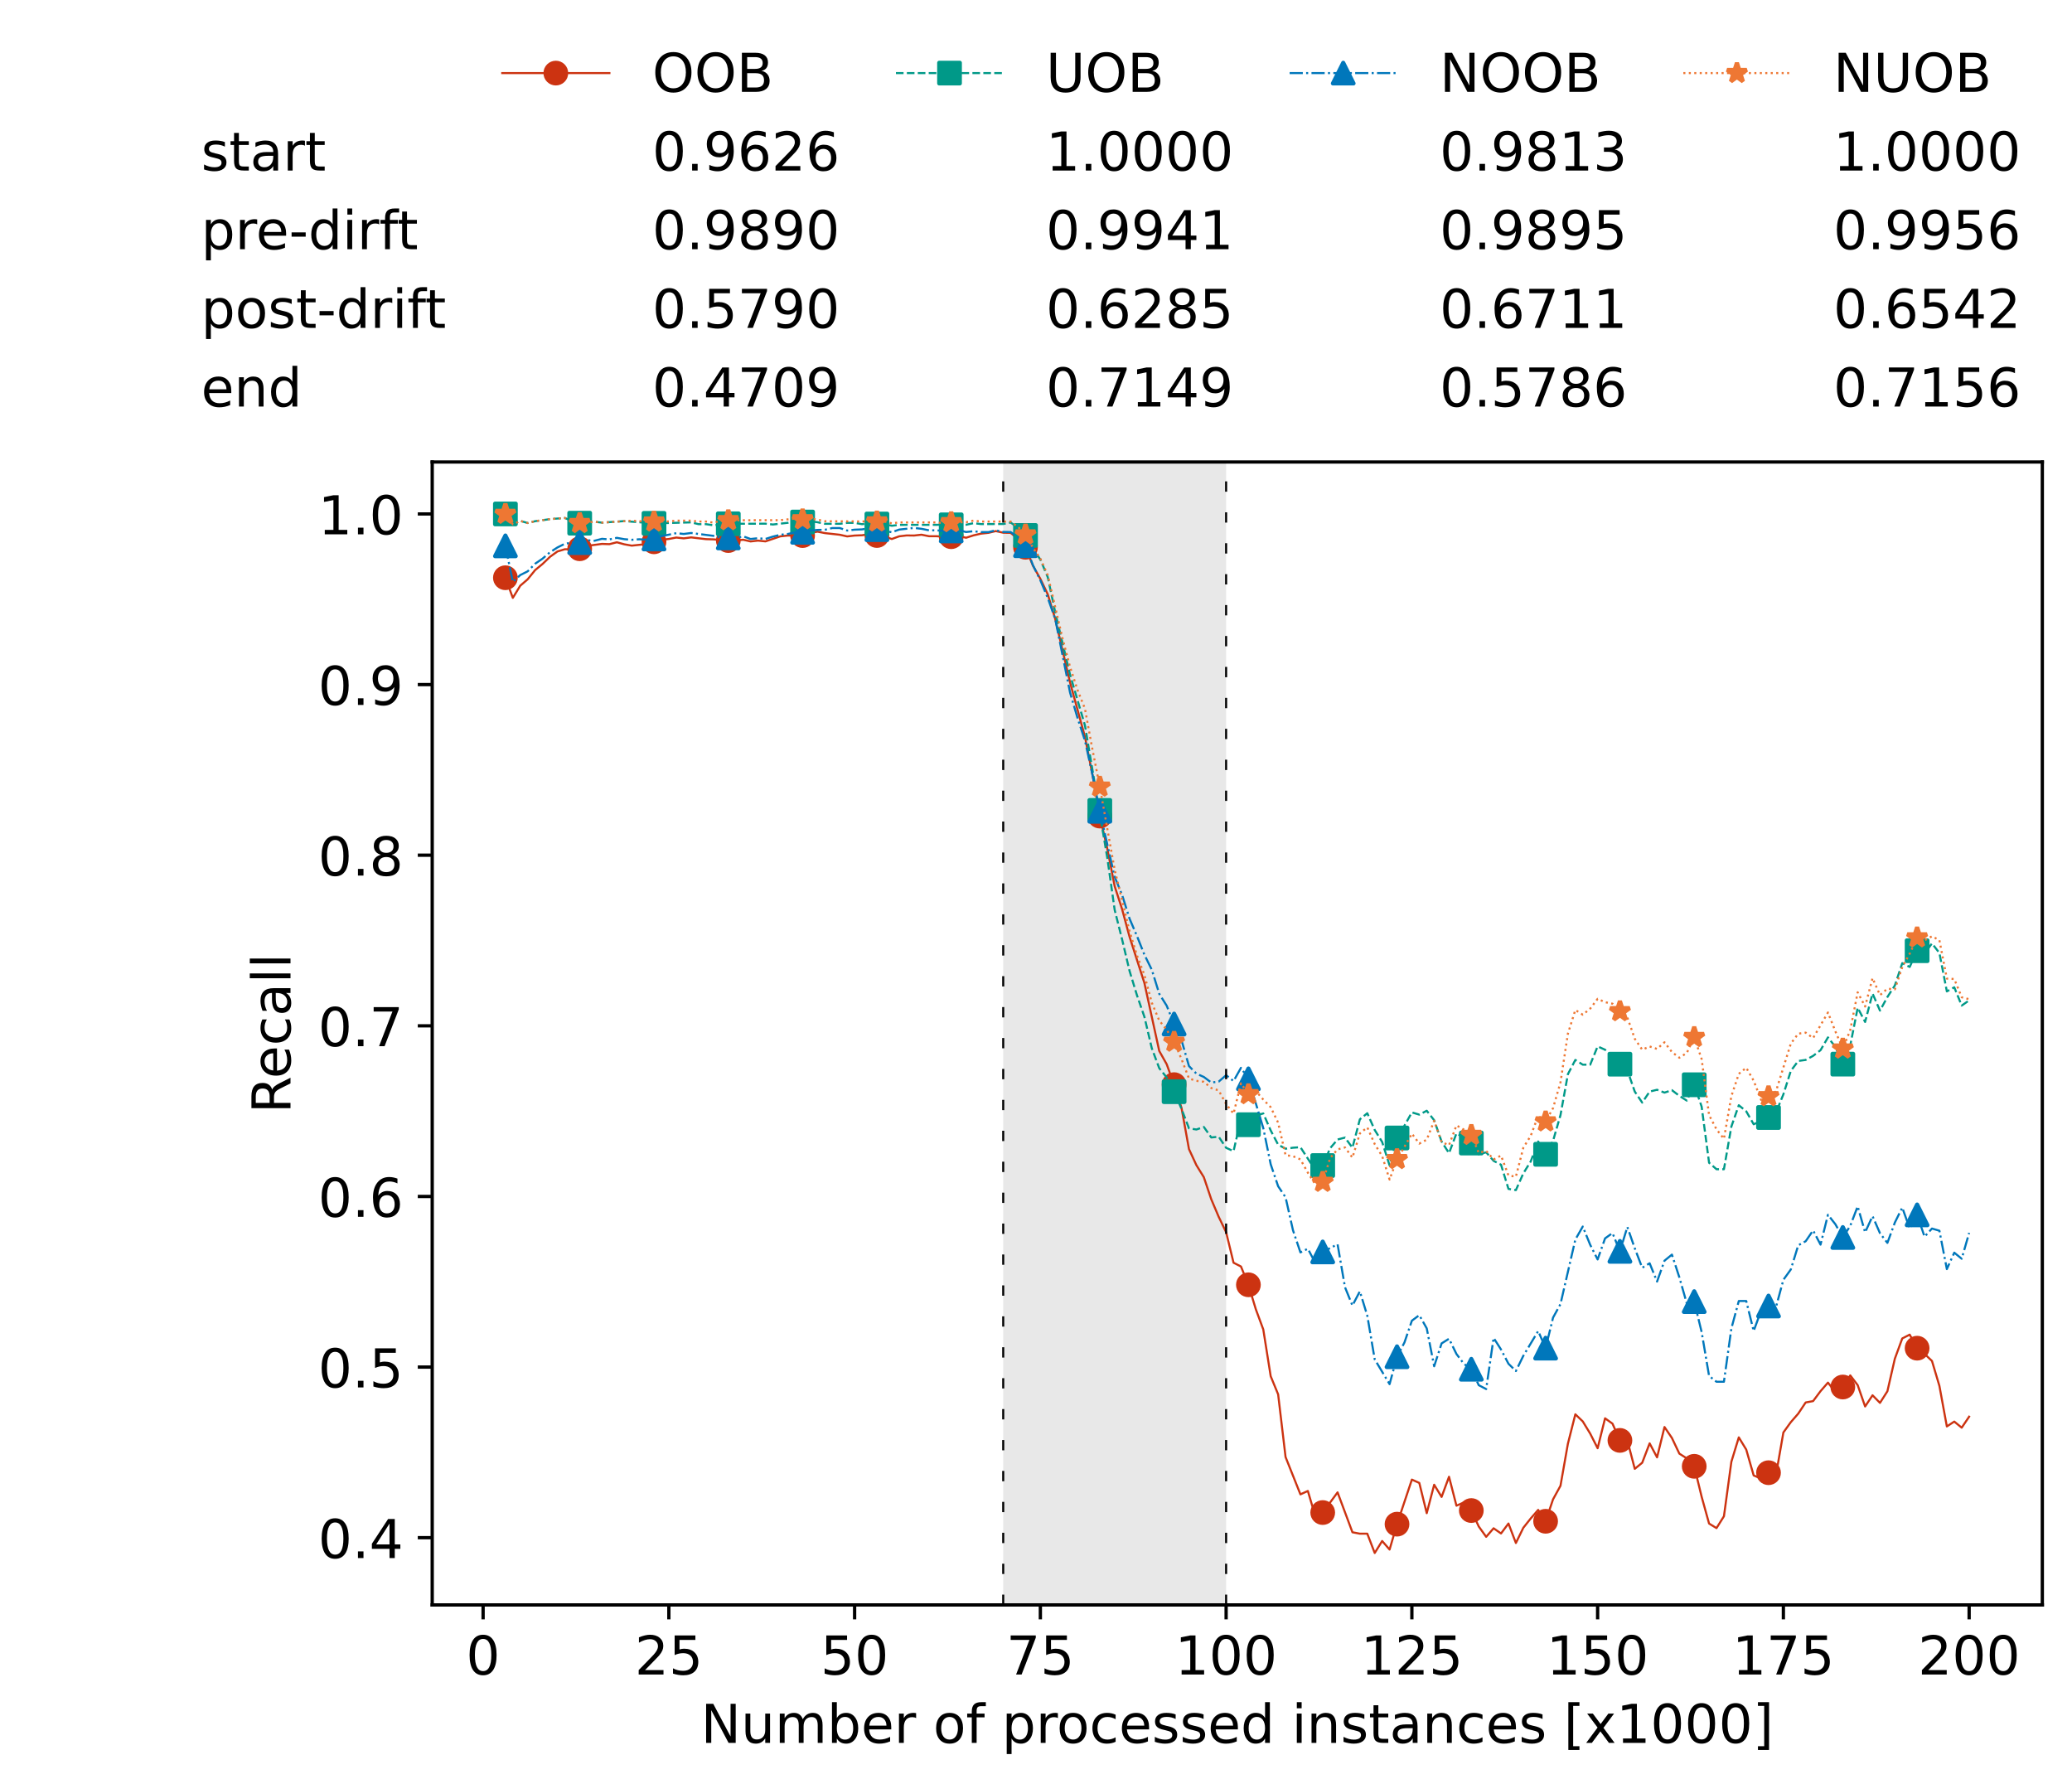 <?xml version="1.0" encoding="utf-8" standalone="no"?>
<!DOCTYPE svg PUBLIC "-//W3C//DTD SVG 1.1//EN"
  "http://www.w3.org/Graphics/SVG/1.1/DTD/svg11.dtd">
<!-- Created with matplotlib (https://matplotlib.org/) -->
<svg height="432.615pt" version="1.1" viewBox="0 0 502.65 432.615" width="502.65pt" xmlns="http://www.w3.org/2000/svg" xmlns:xlink="http://www.w3.org/1999/xlink">
 <defs>
  <style type="text/css">*{stroke-linecap:butt;stroke-linejoin:round;}</style>
 </defs>
 <g id="figure_1">
  <g id="patch_1">
   <path d="M 0 432.615 
L 502.65 432.615 
L 502.65 0 
L 0 0 
z
" style="fill:#ffffff;"/>
  </g>
  <g id="axes_1">
   <g id="patch_2">
    <path d="M 104.85 389.252 
L 495.45 389.252 
L 495.45 112.052 
L 104.85 112.052 
z
" style="fill:#ffffff;"/>
   </g>
   <g id="patch_3">
    <path clip-path="url(#p971409a0f6)" d="M 297.446 389.252 
L 297.446 112.052 
L 243.372 112.052 
L 243.372 389.252 
z
" style="fill:#d3d3d3;opacity:0.5;"/>
   </g>
   <g id="matplotlib.axis_1">
    <g id="xtick_1">
     <g id="line2d_1">
      <defs>
       <path d="M 0 0 
L 0 3.5 
" id="mcf05d37616" style="stroke:#000000;stroke-width:0.8;"/>
      </defs>
      <g>
       <use style="stroke:#000000;stroke-width:0.8;" x="117.197" xlink:href="#mcf05d37616" y="389.252"/>
      </g>
     </g>
     <g id="text_1">
      <!-- 0 -->
      <g transform="translate(113.061 406.13)scale(0.13 -0.13)">
       <defs>
        <path d="M 31.781 66.406 
Q 24.172 66.406 20.328 58.906 
Q 16.5 51.422 16.5 36.375 
Q 16.5 21.391 20.328 13.891 
Q 24.172 6.391 31.781 6.391 
Q 39.453 6.391 43.281 13.891 
Q 47.125 21.391 47.125 36.375 
Q 47.125 51.422 43.281 58.906 
Q 39.453 66.406 31.781 66.406 
z
M 31.781 74.219 
Q 44.047 74.219 50.516 64.516 
Q 56.984 54.828 56.984 36.375 
Q 56.984 17.969 50.516 8.266 
Q 44.047 -1.422 31.781 -1.422 
Q 19.531 -1.422 13.062 8.266 
Q 6.594 17.969 6.594 36.375 
Q 6.594 54.828 13.062 64.516 
Q 19.531 74.219 31.781 74.219 
z
" id="DejaVuSans-48"/>
       </defs>
       <use xlink:href="#DejaVuSans-48"/>
      </g>
     </g>
    </g>
    <g id="xtick_2">
     <g id="line2d_2">
      <g>
       <use style="stroke:#000000;stroke-width:0.8;" x="162.259" xlink:href="#mcf05d37616" y="389.252"/>
      </g>
     </g>
     <g id="text_2">
      <!-- 25 -->
      <g transform="translate(153.988 406.13)scale(0.13 -0.13)">
       <defs>
        <path d="M 19.188 8.297 
L 53.609 8.297 
L 53.609 0 
L 7.328 0 
L 7.328 8.297 
Q 12.938 14.109 22.625 23.891 
Q 32.328 33.688 34.812 36.531 
Q 39.547 41.844 41.422 45.531 
Q 43.312 49.219 43.312 52.781 
Q 43.312 58.594 39.234 62.25 
Q 35.156 65.922 28.609 65.922 
Q 23.969 65.922 18.812 64.312 
Q 13.672 62.703 7.812 59.422 
L 7.812 69.391 
Q 13.766 71.781 18.938 73 
Q 24.125 74.219 28.422 74.219 
Q 39.75 74.219 46.484 68.547 
Q 53.219 62.891 53.219 53.422 
Q 53.219 48.922 51.531 44.891 
Q 49.859 40.875 45.406 35.406 
Q 44.188 33.984 37.641 27.219 
Q 31.109 20.453 19.188 8.297 
z
" id="DejaVuSans-50"/>
        <path d="M 10.797 72.906 
L 49.516 72.906 
L 49.516 64.594 
L 19.828 64.594 
L 19.828 46.734 
Q 21.969 47.469 24.109 47.828 
Q 26.266 48.188 28.422 48.188 
Q 40.625 48.188 47.75 41.5 
Q 54.891 34.812 54.891 23.391 
Q 54.891 11.625 47.562 5.094 
Q 40.234 -1.422 26.906 -1.422 
Q 22.312 -1.422 17.547 -0.641 
Q 12.797 0.141 7.719 1.703 
L 7.719 11.625 
Q 12.109 9.234 16.797 8.062 
Q 21.484 6.891 26.703 6.891 
Q 35.156 6.891 40.078 11.328 
Q 45.016 15.766 45.016 23.391 
Q 45.016 31 40.078 35.438 
Q 35.156 39.891 26.703 39.891 
Q 22.75 39.891 18.812 39.016 
Q 14.891 38.141 10.797 36.281 
z
" id="DejaVuSans-53"/>
       </defs>
       <use xlink:href="#DejaVuSans-50"/>
       <use x="63.623" xlink:href="#DejaVuSans-53"/>
      </g>
     </g>
    </g>
    <g id="xtick_3">
     <g id="line2d_3">
      <g>
       <use style="stroke:#000000;stroke-width:0.8;" x="207.322" xlink:href="#mcf05d37616" y="389.252"/>
      </g>
     </g>
     <g id="text_3">
      <!-- 50 -->
      <g transform="translate(199.05 406.13)scale(0.13 -0.13)">
       <use xlink:href="#DejaVuSans-53"/>
       <use x="63.623" xlink:href="#DejaVuSans-48"/>
      </g>
     </g>
    </g>
    <g id="xtick_4">
     <g id="line2d_4">
      <g>
       <use style="stroke:#000000;stroke-width:0.8;" x="252.384" xlink:href="#mcf05d37616" y="389.252"/>
      </g>
     </g>
     <g id="text_4">
      <!-- 75 -->
      <g transform="translate(244.113 406.13)scale(0.13 -0.13)">
       <defs>
        <path d="M 8.203 72.906 
L 55.078 72.906 
L 55.078 68.703 
L 28.609 0 
L 18.312 0 
L 43.219 64.594 
L 8.203 64.594 
z
" id="DejaVuSans-55"/>
       </defs>
       <use xlink:href="#DejaVuSans-55"/>
       <use x="63.623" xlink:href="#DejaVuSans-53"/>
      </g>
     </g>
    </g>
    <g id="xtick_5">
     <g id="line2d_5">
      <g>
       <use style="stroke:#000000;stroke-width:0.8;" x="297.446" xlink:href="#mcf05d37616" y="389.252"/>
      </g>
     </g>
     <g id="text_5">
      <!-- 100 -->
      <g transform="translate(285.039 406.13)scale(0.13 -0.13)">
       <defs>
        <path d="M 12.406 8.297 
L 28.516 8.297 
L 28.516 63.922 
L 10.984 60.406 
L 10.984 69.391 
L 28.422 72.906 
L 38.281 72.906 
L 38.281 8.297 
L 54.391 8.297 
L 54.391 0 
L 12.406 0 
z
" id="DejaVuSans-49"/>
       </defs>
       <use xlink:href="#DejaVuSans-49"/>
       <use x="63.623" xlink:href="#DejaVuSans-48"/>
       <use x="127.246" xlink:href="#DejaVuSans-48"/>
      </g>
     </g>
    </g>
    <g id="xtick_6">
     <g id="line2d_6">
      <g>
       <use style="stroke:#000000;stroke-width:0.8;" x="342.509" xlink:href="#mcf05d37616" y="389.252"/>
      </g>
     </g>
     <g id="text_6">
      <!-- 125 -->
      <g transform="translate(330.102 406.13)scale(0.13 -0.13)">
       <use xlink:href="#DejaVuSans-49"/>
       <use x="63.623" xlink:href="#DejaVuSans-50"/>
       <use x="127.246" xlink:href="#DejaVuSans-53"/>
      </g>
     </g>
    </g>
    <g id="xtick_7">
     <g id="line2d_7">
      <g>
       <use style="stroke:#000000;stroke-width:0.8;" x="387.571" xlink:href="#mcf05d37616" y="389.252"/>
      </g>
     </g>
     <g id="text_7">
      <!-- 150 -->
      <g transform="translate(375.164 406.13)scale(0.13 -0.13)">
       <use xlink:href="#DejaVuSans-49"/>
       <use x="63.623" xlink:href="#DejaVuSans-53"/>
       <use x="127.246" xlink:href="#DejaVuSans-48"/>
      </g>
     </g>
    </g>
    <g id="xtick_8">
     <g id="line2d_8">
      <g>
       <use style="stroke:#000000;stroke-width:0.8;" x="432.633" xlink:href="#mcf05d37616" y="389.252"/>
      </g>
     </g>
     <g id="text_8">
      <!-- 175 -->
      <g transform="translate(420.226 406.13)scale(0.13 -0.13)">
       <use xlink:href="#DejaVuSans-49"/>
       <use x="63.623" xlink:href="#DejaVuSans-55"/>
       <use x="127.246" xlink:href="#DejaVuSans-53"/>
      </g>
     </g>
    </g>
    <g id="xtick_9">
     <g id="line2d_9">
      <g>
       <use style="stroke:#000000;stroke-width:0.8;" x="477.695" xlink:href="#mcf05d37616" y="389.252"/>
      </g>
     </g>
     <g id="text_9">
      <!-- 200 -->
      <g transform="translate(465.289 406.13)scale(0.13 -0.13)">
       <use xlink:href="#DejaVuSans-50"/>
       <use x="63.623" xlink:href="#DejaVuSans-48"/>
       <use x="127.246" xlink:href="#DejaVuSans-48"/>
      </g>
     </g>
    </g>
    <g id="text_10">
     <!-- Number of processed instances [x1000] -->
     <g transform="translate(170.025 422.711)scale(0.13 -0.13)">
      <defs>
       <path d="M 9.812 72.906 
L 23.094 72.906 
L 55.422 11.922 
L 55.422 72.906 
L 64.984 72.906 
L 64.984 0 
L 51.703 0 
L 19.391 60.984 
L 19.391 0 
L 9.812 0 
z
" id="DejaVuSans-78"/>
       <path d="M 8.5 21.578 
L 8.5 54.688 
L 17.484 54.688 
L 17.484 21.922 
Q 17.484 14.156 20.5 10.266 
Q 23.531 6.391 29.594 6.391 
Q 36.859 6.391 41.078 11.031 
Q 45.312 15.672 45.312 23.688 
L 45.312 54.688 
L 54.297 54.688 
L 54.297 0 
L 45.312 0 
L 45.312 8.406 
Q 42.047 3.422 37.719 1 
Q 33.406 -1.422 27.688 -1.422 
Q 18.266 -1.422 13.375 4.438 
Q 8.5 10.297 8.5 21.578 
z
M 31.109 56 
z
" id="DejaVuSans-117"/>
       <path d="M 52 44.188 
Q 55.375 50.25 60.062 53.125 
Q 64.75 56 71.094 56 
Q 79.641 56 84.281 50.016 
Q 88.922 44.047 88.922 33.016 
L 88.922 0 
L 79.891 0 
L 79.891 32.719 
Q 79.891 40.578 77.094 44.375 
Q 74.312 48.188 68.609 48.188 
Q 61.625 48.188 57.562 43.547 
Q 53.516 38.922 53.516 30.906 
L 53.516 0 
L 44.484 0 
L 44.484 32.719 
Q 44.484 40.625 41.703 44.406 
Q 38.922 48.188 33.109 48.188 
Q 26.219 48.188 22.156 43.531 
Q 18.109 38.875 18.109 30.906 
L 18.109 0 
L 9.078 0 
L 9.078 54.688 
L 18.109 54.688 
L 18.109 46.188 
Q 21.188 51.219 25.484 53.609 
Q 29.781 56 35.688 56 
Q 41.656 56 45.828 52.969 
Q 50 49.953 52 44.188 
z
" id="DejaVuSans-109"/>
       <path d="M 48.688 27.297 
Q 48.688 37.203 44.609 42.844 
Q 40.531 48.484 33.406 48.484 
Q 26.266 48.484 22.188 42.844 
Q 18.109 37.203 18.109 27.297 
Q 18.109 17.391 22.188 11.75 
Q 26.266 6.109 33.406 6.109 
Q 40.531 6.109 44.609 11.75 
Q 48.688 17.391 48.688 27.297 
z
M 18.109 46.391 
Q 20.953 51.266 25.266 53.625 
Q 29.594 56 35.594 56 
Q 45.562 56 51.781 48.094 
Q 58.016 40.188 58.016 27.297 
Q 58.016 14.406 51.781 6.484 
Q 45.562 -1.422 35.594 -1.422 
Q 29.594 -1.422 25.266 0.953 
Q 20.953 3.328 18.109 8.203 
L 18.109 0 
L 9.078 0 
L 9.078 75.984 
L 18.109 75.984 
z
" id="DejaVuSans-98"/>
       <path d="M 56.203 29.594 
L 56.203 25.203 
L 14.891 25.203 
Q 15.484 15.922 20.484 11.062 
Q 25.484 6.203 34.422 6.203 
Q 39.594 6.203 44.453 7.469 
Q 49.312 8.734 54.109 11.281 
L 54.109 2.781 
Q 49.266 0.734 44.188 -0.344 
Q 39.109 -1.422 33.891 -1.422 
Q 20.797 -1.422 13.156 6.188 
Q 5.516 13.812 5.516 26.812 
Q 5.516 40.234 12.766 48.109 
Q 20.016 56 32.328 56 
Q 43.359 56 49.781 48.891 
Q 56.203 41.797 56.203 29.594 
z
M 47.219 32.234 
Q 47.125 39.594 43.094 43.984 
Q 39.062 48.391 32.422 48.391 
Q 24.906 48.391 20.391 44.141 
Q 15.875 39.891 15.188 32.172 
z
" id="DejaVuSans-101"/>
       <path d="M 41.109 46.297 
Q 39.594 47.172 37.812 47.578 
Q 36.031 48 33.891 48 
Q 26.266 48 22.188 43.047 
Q 18.109 38.094 18.109 28.812 
L 18.109 0 
L 9.078 0 
L 9.078 54.688 
L 18.109 54.688 
L 18.109 46.188 
Q 20.953 51.172 25.484 53.578 
Q 30.031 56 36.531 56 
Q 37.453 56 38.578 55.875 
Q 39.703 55.766 41.062 55.516 
z
" id="DejaVuSans-114"/>
       <path id="DejaVuSans-32"/>
       <path d="M 30.609 48.391 
Q 23.391 48.391 19.188 42.75 
Q 14.984 37.109 14.984 27.297 
Q 14.984 17.484 19.156 11.844 
Q 23.344 6.203 30.609 6.203 
Q 37.797 6.203 41.984 11.859 
Q 46.188 17.531 46.188 27.297 
Q 46.188 37.016 41.984 42.703 
Q 37.797 48.391 30.609 48.391 
z
M 30.609 56 
Q 42.328 56 49.016 48.375 
Q 55.719 40.766 55.719 27.297 
Q 55.719 13.875 49.016 6.219 
Q 42.328 -1.422 30.609 -1.422 
Q 18.844 -1.422 12.172 6.219 
Q 5.516 13.875 5.516 27.297 
Q 5.516 40.766 12.172 48.375 
Q 18.844 56 30.609 56 
z
" id="DejaVuSans-111"/>
       <path d="M 37.109 75.984 
L 37.109 68.5 
L 28.516 68.5 
Q 23.688 68.5 21.797 66.547 
Q 19.922 64.594 19.922 59.516 
L 19.922 54.688 
L 34.719 54.688 
L 34.719 47.703 
L 19.922 47.703 
L 19.922 0 
L 10.891 0 
L 10.891 47.703 
L 2.297 47.703 
L 2.297 54.688 
L 10.891 54.688 
L 10.891 58.5 
Q 10.891 67.625 15.141 71.797 
Q 19.391 75.984 28.609 75.984 
z
" id="DejaVuSans-102"/>
       <path d="M 18.109 8.203 
L 18.109 -20.797 
L 9.078 -20.797 
L 9.078 54.688 
L 18.109 54.688 
L 18.109 46.391 
Q 20.953 51.266 25.266 53.625 
Q 29.594 56 35.594 56 
Q 45.562 56 51.781 48.094 
Q 58.016 40.188 58.016 27.297 
Q 58.016 14.406 51.781 6.484 
Q 45.562 -1.422 35.594 -1.422 
Q 29.594 -1.422 25.266 0.953 
Q 20.953 3.328 18.109 8.203 
z
M 48.688 27.297 
Q 48.688 37.203 44.609 42.844 
Q 40.531 48.484 33.406 48.484 
Q 26.266 48.484 22.188 42.844 
Q 18.109 37.203 18.109 27.297 
Q 18.109 17.391 22.188 11.75 
Q 26.266 6.109 33.406 6.109 
Q 40.531 6.109 44.609 11.75 
Q 48.688 17.391 48.688 27.297 
z
" id="DejaVuSans-112"/>
       <path d="M 48.781 52.594 
L 48.781 44.188 
Q 44.969 46.297 41.141 47.344 
Q 37.312 48.391 33.406 48.391 
Q 24.656 48.391 19.812 42.844 
Q 14.984 37.312 14.984 27.297 
Q 14.984 17.281 19.812 11.734 
Q 24.656 6.203 33.406 6.203 
Q 37.312 6.203 41.141 7.25 
Q 44.969 8.297 48.781 10.406 
L 48.781 2.094 
Q 45.016 0.344 40.984 -0.531 
Q 36.969 -1.422 32.422 -1.422 
Q 20.062 -1.422 12.781 6.344 
Q 5.516 14.109 5.516 27.297 
Q 5.516 40.672 12.859 48.328 
Q 20.219 56 33.016 56 
Q 37.156 56 41.109 55.141 
Q 45.062 54.297 48.781 52.594 
z
" id="DejaVuSans-99"/>
       <path d="M 44.281 53.078 
L 44.281 44.578 
Q 40.484 46.531 36.375 47.5 
Q 32.281 48.484 27.875 48.484 
Q 21.188 48.484 17.844 46.438 
Q 14.5 44.391 14.5 40.281 
Q 14.5 37.156 16.891 35.375 
Q 19.281 33.594 26.516 31.984 
L 29.594 31.297 
Q 39.156 29.25 43.188 25.516 
Q 47.219 21.781 47.219 15.094 
Q 47.219 7.469 41.188 3.016 
Q 35.156 -1.422 24.609 -1.422 
Q 20.219 -1.422 15.453 -0.562 
Q 10.688 0.297 5.422 2 
L 5.422 11.281 
Q 10.406 8.688 15.234 7.391 
Q 20.062 6.109 24.812 6.109 
Q 31.156 6.109 34.562 8.281 
Q 37.984 10.453 37.984 14.406 
Q 37.984 18.062 35.516 20.016 
Q 33.062 21.969 24.703 23.781 
L 21.578 24.516 
Q 13.234 26.266 9.516 29.906 
Q 5.812 33.547 5.812 39.891 
Q 5.812 47.609 11.281 51.797 
Q 16.75 56 26.812 56 
Q 31.781 56 36.172 55.266 
Q 40.578 54.547 44.281 53.078 
z
" id="DejaVuSans-115"/>
       <path d="M 45.406 46.391 
L 45.406 75.984 
L 54.391 75.984 
L 54.391 0 
L 45.406 0 
L 45.406 8.203 
Q 42.578 3.328 38.25 0.953 
Q 33.938 -1.422 27.875 -1.422 
Q 17.969 -1.422 11.734 6.484 
Q 5.516 14.406 5.516 27.297 
Q 5.516 40.188 11.734 48.094 
Q 17.969 56 27.875 56 
Q 33.938 56 38.25 53.625 
Q 42.578 51.266 45.406 46.391 
z
M 14.797 27.297 
Q 14.797 17.391 18.875 11.75 
Q 22.953 6.109 30.078 6.109 
Q 37.203 6.109 41.297 11.75 
Q 45.406 17.391 45.406 27.297 
Q 45.406 37.203 41.297 42.844 
Q 37.203 48.484 30.078 48.484 
Q 22.953 48.484 18.875 42.844 
Q 14.797 37.203 14.797 27.297 
z
" id="DejaVuSans-100"/>
       <path d="M 9.422 54.688 
L 18.406 54.688 
L 18.406 0 
L 9.422 0 
z
M 9.422 75.984 
L 18.406 75.984 
L 18.406 64.594 
L 9.422 64.594 
z
" id="DejaVuSans-105"/>
       <path d="M 54.891 33.016 
L 54.891 0 
L 45.906 0 
L 45.906 32.719 
Q 45.906 40.484 42.875 44.328 
Q 39.844 48.188 33.797 48.188 
Q 26.516 48.188 22.312 43.547 
Q 18.109 38.922 18.109 30.906 
L 18.109 0 
L 9.078 0 
L 9.078 54.688 
L 18.109 54.688 
L 18.109 46.188 
Q 21.344 51.125 25.703 53.562 
Q 30.078 56 35.797 56 
Q 45.219 56 50.047 50.172 
Q 54.891 44.344 54.891 33.016 
z
" id="DejaVuSans-110"/>
       <path d="M 18.312 70.219 
L 18.312 54.688 
L 36.812 54.688 
L 36.812 47.703 
L 18.312 47.703 
L 18.312 18.016 
Q 18.312 11.328 20.141 9.422 
Q 21.969 7.516 27.594 7.516 
L 36.812 7.516 
L 36.812 0 
L 27.594 0 
Q 17.188 0 13.234 3.875 
Q 9.281 7.766 9.281 18.016 
L 9.281 47.703 
L 2.688 47.703 
L 2.688 54.688 
L 9.281 54.688 
L 9.281 70.219 
z
" id="DejaVuSans-116"/>
       <path d="M 34.281 27.484 
Q 23.391 27.484 19.188 25 
Q 14.984 22.516 14.984 16.5 
Q 14.984 11.719 18.141 8.906 
Q 21.297 6.109 26.703 6.109 
Q 34.188 6.109 38.703 11.406 
Q 43.219 16.703 43.219 25.484 
L 43.219 27.484 
z
M 52.203 31.203 
L 52.203 0 
L 43.219 0 
L 43.219 8.297 
Q 40.141 3.328 35.547 0.953 
Q 30.953 -1.422 24.312 -1.422 
Q 15.922 -1.422 10.953 3.297 
Q 6 8.016 6 15.922 
Q 6 25.141 12.172 29.828 
Q 18.359 34.516 30.609 34.516 
L 43.219 34.516 
L 43.219 35.406 
Q 43.219 41.609 39.141 45 
Q 35.062 48.391 27.688 48.391 
Q 23 48.391 18.547 47.266 
Q 14.109 46.141 10.016 43.891 
L 10.016 52.203 
Q 14.938 54.109 19.578 55.047 
Q 24.219 56 28.609 56 
Q 40.484 56 46.344 49.844 
Q 52.203 43.703 52.203 31.203 
z
" id="DejaVuSans-97"/>
       <path d="M 8.594 75.984 
L 29.297 75.984 
L 29.297 69 
L 17.578 69 
L 17.578 -6.203 
L 29.297 -6.203 
L 29.297 -13.188 
L 8.594 -13.188 
z
" id="DejaVuSans-91"/>
       <path d="M 54.891 54.688 
L 35.109 28.078 
L 55.906 0 
L 45.312 0 
L 29.391 21.484 
L 13.484 0 
L 2.875 0 
L 24.125 28.609 
L 4.688 54.688 
L 15.281 54.688 
L 29.781 35.203 
L 44.281 54.688 
z
" id="DejaVuSans-120"/>
       <path d="M 30.422 75.984 
L 30.422 -13.188 
L 9.719 -13.188 
L 9.719 -6.203 
L 21.391 -6.203 
L 21.391 69 
L 9.719 69 
L 9.719 75.984 
z
" id="DejaVuSans-93"/>
      </defs>
      <use xlink:href="#DejaVuSans-78"/>
      <use x="74.805" xlink:href="#DejaVuSans-117"/>
      <use x="138.184" xlink:href="#DejaVuSans-109"/>
      <use x="235.596" xlink:href="#DejaVuSans-98"/>
      <use x="299.072" xlink:href="#DejaVuSans-101"/>
      <use x="360.596" xlink:href="#DejaVuSans-114"/>
      <use x="401.709" xlink:href="#DejaVuSans-32"/>
      <use x="433.496" xlink:href="#DejaVuSans-111"/>
      <use x="494.678" xlink:href="#DejaVuSans-102"/>
      <use x="529.883" xlink:href="#DejaVuSans-32"/>
      <use x="561.67" xlink:href="#DejaVuSans-112"/>
      <use x="625.146" xlink:href="#DejaVuSans-114"/>
      <use x="664.01" xlink:href="#DejaVuSans-111"/>
      <use x="725.191" xlink:href="#DejaVuSans-99"/>
      <use x="780.172" xlink:href="#DejaVuSans-101"/>
      <use x="841.695" xlink:href="#DejaVuSans-115"/>
      <use x="893.795" xlink:href="#DejaVuSans-115"/>
      <use x="945.895" xlink:href="#DejaVuSans-101"/>
      <use x="1007.418" xlink:href="#DejaVuSans-100"/>
      <use x="1070.895" xlink:href="#DejaVuSans-32"/>
      <use x="1102.682" xlink:href="#DejaVuSans-105"/>
      <use x="1130.465" xlink:href="#DejaVuSans-110"/>
      <use x="1193.844" xlink:href="#DejaVuSans-115"/>
      <use x="1245.943" xlink:href="#DejaVuSans-116"/>
      <use x="1285.152" xlink:href="#DejaVuSans-97"/>
      <use x="1346.432" xlink:href="#DejaVuSans-110"/>
      <use x="1409.811" xlink:href="#DejaVuSans-99"/>
      <use x="1464.791" xlink:href="#DejaVuSans-101"/>
      <use x="1526.314" xlink:href="#DejaVuSans-115"/>
      <use x="1578.414" xlink:href="#DejaVuSans-32"/>
      <use x="1610.201" xlink:href="#DejaVuSans-91"/>
      <use x="1649.215" xlink:href="#DejaVuSans-120"/>
      <use x="1708.395" xlink:href="#DejaVuSans-49"/>
      <use x="1772.018" xlink:href="#DejaVuSans-48"/>
      <use x="1835.641" xlink:href="#DejaVuSans-48"/>
      <use x="1899.264" xlink:href="#DejaVuSans-48"/>
      <use x="1962.887" xlink:href="#DejaVuSans-93"/>
     </g>
    </g>
   </g>
   <g id="matplotlib.axis_2">
    <g id="ytick_1">
     <g id="line2d_10">
      <defs>
       <path d="M 0 0 
L -3.5 0 
" id="m0e48d60f93" style="stroke:#000000;stroke-width:0.8;"/>
      </defs>
      <g>
       <use style="stroke:#000000;stroke-width:0.8;" x="104.85" xlink:href="#m0e48d60f93" y="372.943"/>
      </g>
     </g>
     <g id="text_11">
      <!-- 0.4 -->
      <g transform="translate(77.176 377.882)scale(0.13 -0.13)">
       <defs>
        <path d="M 10.688 12.406 
L 21 12.406 
L 21 0 
L 10.688 0 
z
" id="DejaVuSans-46"/>
        <path d="M 37.797 64.312 
L 12.891 25.391 
L 37.797 25.391 
z
M 35.203 72.906 
L 47.609 72.906 
L 47.609 25.391 
L 58.016 25.391 
L 58.016 17.188 
L 47.609 17.188 
L 47.609 0 
L 37.797 0 
L 37.797 17.188 
L 4.891 17.188 
L 4.891 26.703 
z
" id="DejaVuSans-52"/>
       </defs>
       <use xlink:href="#DejaVuSans-48"/>
       <use x="63.623" xlink:href="#DejaVuSans-46"/>
       <use x="95.41" xlink:href="#DejaVuSans-52"/>
      </g>
     </g>
    </g>
    <g id="ytick_2">
     <g id="line2d_11">
      <g>
       <use style="stroke:#000000;stroke-width:0.8;" x="104.85" xlink:href="#m0e48d60f93" y="331.561"/>
      </g>
     </g>
     <g id="text_12">
      <!-- 0.5 -->
      <g transform="translate(77.176 336.5)scale(0.13 -0.13)">
       <use xlink:href="#DejaVuSans-48"/>
       <use x="63.623" xlink:href="#DejaVuSans-46"/>
       <use x="95.41" xlink:href="#DejaVuSans-53"/>
      </g>
     </g>
    </g>
    <g id="ytick_3">
     <g id="line2d_12">
      <g>
       <use style="stroke:#000000;stroke-width:0.8;" x="104.85" xlink:href="#m0e48d60f93" y="290.179"/>
      </g>
     </g>
     <g id="text_13">
      <!-- 0.6 -->
      <g transform="translate(77.176 295.118)scale(0.13 -0.13)">
       <defs>
        <path d="M 33.016 40.375 
Q 26.375 40.375 22.484 35.828 
Q 18.609 31.297 18.609 23.391 
Q 18.609 15.531 22.484 10.953 
Q 26.375 6.391 33.016 6.391 
Q 39.656 6.391 43.531 10.953 
Q 47.406 15.531 47.406 23.391 
Q 47.406 31.297 43.531 35.828 
Q 39.656 40.375 33.016 40.375 
z
M 52.594 71.297 
L 52.594 62.312 
Q 48.875 64.062 45.094 64.984 
Q 41.312 65.922 37.594 65.922 
Q 27.828 65.922 22.672 59.328 
Q 17.531 52.734 16.797 39.406 
Q 19.672 43.656 24.016 45.922 
Q 28.375 48.188 33.594 48.188 
Q 44.578 48.188 50.953 41.516 
Q 57.328 34.859 57.328 23.391 
Q 57.328 12.156 50.688 5.359 
Q 44.047 -1.422 33.016 -1.422 
Q 20.359 -1.422 13.672 8.266 
Q 6.984 17.969 6.984 36.375 
Q 6.984 53.656 15.188 63.938 
Q 23.391 74.219 37.203 74.219 
Q 40.922 74.219 44.703 73.484 
Q 48.484 72.75 52.594 71.297 
z
" id="DejaVuSans-54"/>
       </defs>
       <use xlink:href="#DejaVuSans-48"/>
       <use x="63.623" xlink:href="#DejaVuSans-46"/>
       <use x="95.41" xlink:href="#DejaVuSans-54"/>
      </g>
     </g>
    </g>
    <g id="ytick_4">
     <g id="line2d_13">
      <g>
       <use style="stroke:#000000;stroke-width:0.8;" x="104.85" xlink:href="#m0e48d60f93" y="248.797"/>
      </g>
     </g>
     <g id="text_14">
      <!-- 0.7 -->
      <g transform="translate(77.176 253.736)scale(0.13 -0.13)">
       <use xlink:href="#DejaVuSans-48"/>
       <use x="63.623" xlink:href="#DejaVuSans-46"/>
       <use x="95.41" xlink:href="#DejaVuSans-55"/>
      </g>
     </g>
    </g>
    <g id="ytick_5">
     <g id="line2d_14">
      <g>
       <use style="stroke:#000000;stroke-width:0.8;" x="104.85" xlink:href="#m0e48d60f93" y="207.416"/>
      </g>
     </g>
     <g id="text_15">
      <!-- 0.8 -->
      <g transform="translate(77.176 212.355)scale(0.13 -0.13)">
       <defs>
        <path d="M 31.781 34.625 
Q 24.75 34.625 20.719 30.859 
Q 16.703 27.094 16.703 20.516 
Q 16.703 13.922 20.719 10.156 
Q 24.75 6.391 31.781 6.391 
Q 38.812 6.391 42.859 10.172 
Q 46.922 13.969 46.922 20.516 
Q 46.922 27.094 42.891 30.859 
Q 38.875 34.625 31.781 34.625 
z
M 21.922 38.812 
Q 15.578 40.375 12.031 44.719 
Q 8.5 49.078 8.5 55.328 
Q 8.5 64.062 14.719 69.141 
Q 20.953 74.219 31.781 74.219 
Q 42.672 74.219 48.875 69.141 
Q 55.078 64.062 55.078 55.328 
Q 55.078 49.078 51.531 44.719 
Q 48 40.375 41.703 38.812 
Q 48.828 37.156 52.797 32.312 
Q 56.781 27.484 56.781 20.516 
Q 56.781 9.906 50.312 4.234 
Q 43.844 -1.422 31.781 -1.422 
Q 19.734 -1.422 13.25 4.234 
Q 6.781 9.906 6.781 20.516 
Q 6.781 27.484 10.781 32.312 
Q 14.797 37.156 21.922 38.812 
z
M 18.312 54.391 
Q 18.312 48.734 21.844 45.562 
Q 25.391 42.391 31.781 42.391 
Q 38.141 42.391 41.719 45.562 
Q 45.312 48.734 45.312 54.391 
Q 45.312 60.062 41.719 63.234 
Q 38.141 66.406 31.781 66.406 
Q 25.391 66.406 21.844 63.234 
Q 18.312 60.062 18.312 54.391 
z
" id="DejaVuSans-56"/>
       </defs>
       <use xlink:href="#DejaVuSans-48"/>
       <use x="63.623" xlink:href="#DejaVuSans-46"/>
       <use x="95.41" xlink:href="#DejaVuSans-56"/>
      </g>
     </g>
    </g>
    <g id="ytick_6">
     <g id="line2d_15">
      <g>
       <use style="stroke:#000000;stroke-width:0.8;" x="104.85" xlink:href="#m0e48d60f93" y="166.034"/>
      </g>
     </g>
     <g id="text_16">
      <!-- 0.9 -->
      <g transform="translate(77.176 170.973)scale(0.13 -0.13)">
       <defs>
        <path d="M 10.984 1.516 
L 10.984 10.5 
Q 14.703 8.734 18.5 7.812 
Q 22.312 6.891 25.984 6.891 
Q 35.75 6.891 40.891 13.453 
Q 46.047 20.016 46.781 33.406 
Q 43.953 29.203 39.594 26.953 
Q 35.25 24.703 29.984 24.703 
Q 19.047 24.703 12.672 31.312 
Q 6.297 37.938 6.297 49.422 
Q 6.297 60.641 12.938 67.422 
Q 19.578 74.219 30.609 74.219 
Q 43.266 74.219 49.922 64.516 
Q 56.594 54.828 56.594 36.375 
Q 56.594 19.141 48.406 8.859 
Q 40.234 -1.422 26.422 -1.422 
Q 22.703 -1.422 18.891 -0.688 
Q 15.094 0.047 10.984 1.516 
z
M 30.609 32.422 
Q 37.25 32.422 41.125 36.953 
Q 45.016 41.5 45.016 49.422 
Q 45.016 57.281 41.125 61.844 
Q 37.25 66.406 30.609 66.406 
Q 23.969 66.406 20.094 61.844 
Q 16.219 57.281 16.219 49.422 
Q 16.219 41.5 20.094 36.953 
Q 23.969 32.422 30.609 32.422 
z
" id="DejaVuSans-57"/>
       </defs>
       <use xlink:href="#DejaVuSans-48"/>
       <use x="63.623" xlink:href="#DejaVuSans-46"/>
       <use x="95.41" xlink:href="#DejaVuSans-57"/>
      </g>
     </g>
    </g>
    <g id="ytick_7">
     <g id="line2d_16">
      <g>
       <use style="stroke:#000000;stroke-width:0.8;" x="104.85" xlink:href="#m0e48d60f93" y="124.652"/>
      </g>
     </g>
     <g id="text_17">
      <!-- 1.0 -->
      <g transform="translate(77.176 129.591)scale(0.13 -0.13)">
       <use xlink:href="#DejaVuSans-49"/>
       <use x="63.623" xlink:href="#DejaVuSans-46"/>
       <use x="95.41" xlink:href="#DejaVuSans-48"/>
      </g>
     </g>
    </g>
    <g id="text_18">
     <!-- Recall -->
     <g transform="translate(70.472 270.044)rotate(-90)scale(0.13 -0.13)">
      <defs>
       <path d="M 44.391 34.188 
Q 47.562 33.109 50.562 29.594 
Q 53.562 26.078 56.594 19.922 
L 66.609 0 
L 56 0 
L 46.688 18.703 
Q 43.062 26.031 39.672 28.422 
Q 36.281 30.812 30.422 30.812 
L 19.672 30.812 
L 19.672 0 
L 9.812 0 
L 9.812 72.906 
L 32.078 72.906 
Q 44.578 72.906 50.734 67.672 
Q 56.891 62.453 56.891 51.906 
Q 56.891 45.016 53.688 40.469 
Q 50.484 35.938 44.391 34.188 
z
M 19.672 64.797 
L 19.672 38.922 
L 32.078 38.922 
Q 39.203 38.922 42.844 42.219 
Q 46.484 45.516 46.484 51.906 
Q 46.484 58.297 42.844 61.547 
Q 39.203 64.797 32.078 64.797 
z
" id="DejaVuSans-82"/>
       <path d="M 9.422 75.984 
L 18.406 75.984 
L 18.406 0 
L 9.422 0 
z
" id="DejaVuSans-108"/>
      </defs>
      <use xlink:href="#DejaVuSans-82"/>
      <use x="64.982" xlink:href="#DejaVuSans-101"/>
      <use x="126.506" xlink:href="#DejaVuSans-99"/>
      <use x="181.486" xlink:href="#DejaVuSans-97"/>
      <use x="242.766" xlink:href="#DejaVuSans-108"/>
      <use x="270.549" xlink:href="#DejaVuSans-108"/>
     </g>
    </g>
   </g>
   <g id="line2d_17"/>
   <g id="line2d_18"/>
   <g id="line2d_19"/>
   <g id="line2d_20"/>
   <g id="line2d_21"/>
   <g id="line2d_22">
    <path clip-path="url(#p971409a0f6)" d="M 122.605 140.122 
L 124.407 145.003 
L 126.21 142.051 
L 128.012 140.497 
L 129.815 138.269 
L 131.617 136.783 
L 133.419 135.05 
L 135.222 133.75 
L 137.024 133.213 
L 138.827 133.238 
L 140.629 133.095 
L 142.432 132.391 
L 146.037 131.917 
L 147.839 131.979 
L 149.642 131.521 
L 151.444 132.011 
L 153.247 132.336 
L 156.852 131.959 
L 160.457 130.925 
L 162.259 130.717 
L 164.062 130.375 
L 165.864 130.571 
L 167.667 130.336 
L 171.272 130.763 
L 173.074 130.815 
L 176.679 131.104 
L 178.482 131.104 
L 180.284 130.905 
L 182.087 131.315 
L 183.889 131.119 
L 185.692 131.302 
L 189.297 130.083 
L 191.099 129.89 
L 194.704 129.897 
L 196.507 129.306 
L 198.309 128.94 
L 200.112 129.297 
L 203.717 129.695 
L 205.519 130.098 
L 207.322 129.889 
L 209.124 129.819 
L 210.927 129.542 
L 212.729 129.882 
L 214.532 130.089 
L 216.334 130.729 
L 218.137 130.076 
L 219.939 129.862 
L 221.742 129.886 
L 223.544 129.685 
L 225.347 130.048 
L 227.149 130.048 
L 228.952 130.181 
L 230.754 130.167 
L 232.557 129.978 
L 234.359 130.422 
L 236.162 129.848 
L 237.964 129.428 
L 239.767 129.232 
L 241.569 128.807 
L 243.372 129.201 
L 245.174 129.231 
L 246.976 130.715 
L 248.779 132.73 
L 250.581 137.204 
L 252.384 140.395 
L 254.186 144.157 
L 255.989 150.109 
L 259.594 165.569 
L 263.199 178.699 
L 265.001 187.777 
L 266.804 197.927 
L 268.606 205.775 
L 270.409 214.937 
L 272.211 220.507 
L 274.014 227.191 
L 277.619 238.397 
L 281.224 254.903 
L 283.026 258.103 
L 284.829 263.066 
L 286.631 268.731 
L 288.434 278.693 
L 290.236 282.595 
L 292.039 285.51 
L 293.841 290.863 
L 295.644 295.116 
L 297.446 298.851 
L 299.249 306.256 
L 301.051 307.172 
L 302.854 311.606 
L 304.656 317.552 
L 306.459 322.429 
L 308.261 333.787 
L 310.064 338.176 
L 311.866 353.378 
L 315.471 362.432 
L 317.274 361.612 
L 319.076 367.707 
L 320.879 366.845 
L 324.484 361.949 
L 328.089 371.627 
L 329.891 371.972 
L 331.694 371.972 
L 333.496 376.652 
L 335.299 373.748 
L 337.101 375.817 
L 338.904 369.659 
L 342.509 358.854 
L 344.311 359.66 
L 346.114 366.996 
L 347.916 360.099 
L 349.719 363.055 
L 351.521 358.164 
L 353.324 365.184 
L 355.126 364.388 
L 356.928 366.359 
L 358.731 370.224 
L 360.533 372.732 
L 362.336 370.663 
L 364.138 371.917 
L 365.941 369.503 
L 367.743 374.232 
L 369.546 370.538 
L 371.348 368.269 
L 373.151 366.2 
L 374.953 368.959 
L 376.756 363.638 
L 378.558 360.354 
L 380.361 350.143 
L 382.163 343.016 
L 383.966 344.74 
L 385.768 347.696 
L 387.571 351.243 
L 389.373 343.988 
L 391.176 345.281 
L 392.978 349.345 
L 394.781 349.345 
L 396.583 356.242 
L 398.386 354.764 
L 400.188 350.062 
L 401.991 353.461 
L 403.793 346.104 
L 405.596 348.764 
L 407.398 352.558 
L 409.201 353.707 
L 411.003 355.629 
L 412.806 363.018 
L 414.608 369.521 
L 416.411 370.618 
L 418.213 367.745 
L 420.016 354.525 
L 421.818 348.614 
L 423.621 351.57 
L 425.423 357.839 
L 427.226 358.615 
L 429.028 357.179 
L 430.831 357.77 
L 432.633 347.424 
L 434.436 344.923 
L 436.238 342.854 
L 438.041 340.145 
L 439.843 339.816 
L 441.646 337.402 
L 443.448 335.333 
L 445.251 337.632 
L 447.053 336.4 
L 448.856 333.579 
L 450.658 335.944 
L 452.461 341.116 
L 454.263 338.407 
L 456.066 340.246 
L 457.868 337.425 
L 459.671 329.542 
L 461.473 324.616 
L 463.276 323.696 
L 465.078 326.981 
L 466.881 328.36 
L 468.683 330.084 
L 470.485 336.132 
L 472.288 345.96 
L 474.09 344.781 
L 475.893 346.259 
L 477.695 343.594 
L 477.695 343.594 
" style="fill:none;stroke:#cc3311;stroke-linecap:square;stroke-width:0.5;"/>
    <defs>
     <path d="M 0 2.5 
C 0.663 2.5 1.299 2.237 1.768 1.768 
C 2.237 1.299 2.5 0.663 2.5 0 
C 2.5 -0.663 2.237 -1.299 1.768 -1.768 
C 1.299 -2.237 0.663 -2.5 0 -2.5 
C -0.663 -2.5 -1.299 -2.237 -1.768 -1.768 
C -2.237 -1.299 -2.5 -0.663 -2.5 0 
C -2.5 0.663 -2.237 1.299 -1.768 1.768 
C -1.299 2.237 -0.663 2.5 0 2.5 
z
" id="m4edea8dc8a" style="stroke:#cc3311;"/>
    </defs>
    <g clip-path="url(#p971409a0f6)">
     <use style="fill:#cc3311;stroke:#cc3311;" x="122.605" xlink:href="#m4edea8dc8a" y="140.122"/>
     <use style="fill:#cc3311;stroke:#cc3311;" x="140.629" xlink:href="#m4edea8dc8a" y="133.095"/>
     <use style="fill:#cc3311;stroke:#cc3311;" x="158.654" xlink:href="#m4edea8dc8a" y="131.406"/>
     <use style="fill:#cc3311;stroke:#cc3311;" x="176.679" xlink:href="#m4edea8dc8a" y="131.104"/>
     <use style="fill:#cc3311;stroke:#cc3311;" x="194.704" xlink:href="#m4edea8dc8a" y="129.897"/>
     <use style="fill:#cc3311;stroke:#cc3311;" x="212.729" xlink:href="#m4edea8dc8a" y="129.882"/>
     <use style="fill:#cc3311;stroke:#cc3311;" x="230.754" xlink:href="#m4edea8dc8a" y="130.167"/>
     <use style="fill:#cc3311;stroke:#cc3311;" x="248.779" xlink:href="#m4edea8dc8a" y="132.73"/>
     <use style="fill:#cc3311;stroke:#cc3311;" x="266.804" xlink:href="#m4edea8dc8a" y="197.927"/>
     <use style="fill:#cc3311;stroke:#cc3311;" x="284.829" xlink:href="#m4edea8dc8a" y="263.066"/>
     <use style="fill:#cc3311;stroke:#cc3311;" x="302.854" xlink:href="#m4edea8dc8a" y="311.606"/>
     <use style="fill:#cc3311;stroke:#cc3311;" x="320.879" xlink:href="#m4edea8dc8a" y="366.845"/>
     <use style="fill:#cc3311;stroke:#cc3311;" x="338.904" xlink:href="#m4edea8dc8a" y="369.659"/>
     <use style="fill:#cc3311;stroke:#cc3311;" x="356.928" xlink:href="#m4edea8dc8a" y="366.359"/>
     <use style="fill:#cc3311;stroke:#cc3311;" x="374.953" xlink:href="#m4edea8dc8a" y="368.959"/>
     <use style="fill:#cc3311;stroke:#cc3311;" x="392.978" xlink:href="#m4edea8dc8a" y="349.345"/>
     <use style="fill:#cc3311;stroke:#cc3311;" x="411.003" xlink:href="#m4edea8dc8a" y="355.629"/>
     <use style="fill:#cc3311;stroke:#cc3311;" x="429.028" xlink:href="#m4edea8dc8a" y="357.179"/>
     <use style="fill:#cc3311;stroke:#cc3311;" x="447.053" xlink:href="#m4edea8dc8a" y="336.4"/>
     <use style="fill:#cc3311;stroke:#cc3311;" x="465.078" xlink:href="#m4edea8dc8a" y="326.981"/>
    </g>
   </g>
   <g id="line2d_23"/>
   <g id="line2d_24"/>
   <g id="line2d_25"/>
   <g id="line2d_26"/>
   <g id="line2d_27">
    <path clip-path="url(#p971409a0f6)" d="M 122.605 124.652 
L 124.407 127.175 
L 126.21 126.334 
L 128.012 126.845 
L 129.815 126.407 
L 133.419 125.905 
L 137.024 125.627 
L 138.827 126.41 
L 140.629 126.888 
L 144.234 126.544 
L 146.037 126.756 
L 151.444 126.385 
L 158.654 126.936 
L 167.667 126.693 
L 169.469 127.128 
L 171.272 127.128 
L 173.074 127.394 
L 176.679 127.036 
L 185.692 127.01 
L 187.494 127.211 
L 191.099 126.798 
L 192.902 126.4 
L 194.704 126.609 
L 196.507 126.414 
L 198.309 126.657 
L 200.112 127.04 
L 203.717 127.04 
L 205.519 126.812 
L 207.322 126.812 
L 209.124 127.132 
L 210.927 126.919 
L 212.729 127.089 
L 214.532 127.089 
L 216.334 127.516 
L 218.137 127.298 
L 234.359 127.271 
L 236.162 126.888 
L 237.964 127.101 
L 243.372 127.09 
L 245.174 126.729 
L 246.976 128.022 
L 248.779 129.869 
L 250.581 133.071 
L 252.384 135.709 
L 254.186 140.009 
L 255.989 148.512 
L 259.594 163.669 
L 263.199 175.931 
L 268.606 207.974 
L 270.409 220.683 
L 272.211 227.845 
L 274.014 235.47 
L 275.816 241.381 
L 277.619 246.605 
L 279.421 254.252 
L 281.224 259.073 
L 283.026 261.313 
L 284.829 264.766 
L 286.631 268.953 
L 288.434 273.647 
L 290.236 273.946 
L 292.039 273.325 
L 293.841 275.874 
L 295.644 275.694 
L 297.446 278.385 
L 299.249 279.196 
L 301.051 271.306 
L 302.854 272.784 
L 304.656 270.564 
L 306.459 270.047 
L 308.261 274.171 
L 310.064 277.619 
L 311.866 278.604 
L 313.669 278.358 
L 315.471 278.235 
L 319.076 283.782 
L 320.879 282.69 
L 322.681 278.483 
L 324.484 276.367 
L 326.286 275.908 
L 328.089 278.371 
L 329.891 271.474 
L 331.694 269.996 
L 333.496 274.06 
L 335.299 276.964 
L 337.101 282.654 
L 338.904 276.003 
L 340.706 273.015 
L 342.509 269.796 
L 344.311 270.334 
L 346.114 269.393 
L 347.916 271.692 
L 349.719 276.865 
L 351.521 279.686 
L 353.324 274.883 
L 355.126 275.906 
L 356.928 277.22 
L 358.731 279.948 
L 360.533 279.478 
L 362.336 281.547 
L 364.138 282.488 
L 365.941 288.35 
L 367.743 288.646 
L 369.546 284.582 
L 371.348 281.678 
L 373.151 276.85 
L 374.953 279.953 
L 376.756 276.702 
L 378.558 270.462 
L 380.361 260.519 
L 382.163 257.071 
L 383.966 258.22 
L 385.768 258.22 
L 387.571 253.787 
L 389.373 254.593 
L 391.176 256.255 
L 392.978 258.103 
L 394.781 259.581 
L 396.583 264.753 
L 398.386 267.414 
L 400.188 264.749 
L 401.991 264.306 
L 403.793 264.995 
L 405.596 264.404 
L 407.398 265.783 
L 409.201 266.933 
L 411.003 263.09 
L 412.806 268.411 
L 414.608 282.008 
L 416.411 283.575 
L 418.213 283.575 
L 420.016 273.23 
L 421.818 268.057 
L 423.621 269.535 
L 425.423 272.67 
L 429.028 271.032 
L 430.831 269.85 
L 432.633 265.416 
L 434.436 259.732 
L 436.238 257.318 
L 438.041 257.071 
L 439.843 256.086 
L 441.646 254.707 
L 443.448 251.603 
L 445.251 253.902 
L 447.053 258.089 
L 448.856 253.575 
L 450.658 244.412 
L 452.461 247.86 
L 454.263 240.963 
L 456.066 245.102 
L 457.868 241.81 
L 459.671 239.018 
L 461.473 233.599 
L 463.276 234.519 
L 465.078 230.578 
L 466.881 231.267 
L 468.683 228.804 
L 470.485 231.138 
L 472.288 240.449 
L 474.09 239.451 
L 475.893 243.885 
L 477.695 242.631 
L 477.695 242.631 
" style="fill:none;stroke:#009988;stroke-dasharray:1.85,0.8;stroke-dashoffset:0;stroke-width:0.5;"/>
    <defs>
     <path d="M -2.5 2.5 
L 2.5 2.5 
L 2.5 -2.5 
L -2.5 -2.5 
z
" id="m77f93b3e0f" style="stroke:#009988;stroke-linejoin:miter;"/>
    </defs>
    <g clip-path="url(#p971409a0f6)">
     <use style="fill:#009988;stroke:#009988;stroke-linejoin:miter;" x="122.605" xlink:href="#m77f93b3e0f" y="124.652"/>
     <use style="fill:#009988;stroke:#009988;stroke-linejoin:miter;" x="140.629" xlink:href="#m77f93b3e0f" y="126.888"/>
     <use style="fill:#009988;stroke:#009988;stroke-linejoin:miter;" x="158.654" xlink:href="#m77f93b3e0f" y="126.936"/>
     <use style="fill:#009988;stroke:#009988;stroke-linejoin:miter;" x="176.679" xlink:href="#m77f93b3e0f" y="127.036"/>
     <use style="fill:#009988;stroke:#009988;stroke-linejoin:miter;" x="194.704" xlink:href="#m77f93b3e0f" y="126.609"/>
     <use style="fill:#009988;stroke:#009988;stroke-linejoin:miter;" x="212.729" xlink:href="#m77f93b3e0f" y="127.089"/>
     <use style="fill:#009988;stroke:#009988;stroke-linejoin:miter;" x="230.754" xlink:href="#m77f93b3e0f" y="127.292"/>
     <use style="fill:#009988;stroke:#009988;stroke-linejoin:miter;" x="248.779" xlink:href="#m77f93b3e0f" y="129.869"/>
     <use style="fill:#009988;stroke:#009988;stroke-linejoin:miter;" x="266.804" xlink:href="#m77f93b3e0f" y="196.558"/>
     <use style="fill:#009988;stroke:#009988;stroke-linejoin:miter;" x="284.829" xlink:href="#m77f93b3e0f" y="264.766"/>
     <use style="fill:#009988;stroke:#009988;stroke-linejoin:miter;" x="302.854" xlink:href="#m77f93b3e0f" y="272.784"/>
     <use style="fill:#009988;stroke:#009988;stroke-linejoin:miter;" x="320.879" xlink:href="#m77f93b3e0f" y="282.69"/>
     <use style="fill:#009988;stroke:#009988;stroke-linejoin:miter;" x="338.904" xlink:href="#m77f93b3e0f" y="276.003"/>
     <use style="fill:#009988;stroke:#009988;stroke-linejoin:miter;" x="356.928" xlink:href="#m77f93b3e0f" y="277.22"/>
     <use style="fill:#009988;stroke:#009988;stroke-linejoin:miter;" x="374.953" xlink:href="#m77f93b3e0f" y="279.953"/>
     <use style="fill:#009988;stroke:#009988;stroke-linejoin:miter;" x="392.978" xlink:href="#m77f93b3e0f" y="258.103"/>
     <use style="fill:#009988;stroke:#009988;stroke-linejoin:miter;" x="411.003" xlink:href="#m77f93b3e0f" y="263.09"/>
     <use style="fill:#009988;stroke:#009988;stroke-linejoin:miter;" x="429.028" xlink:href="#m77f93b3e0f" y="271.032"/>
     <use style="fill:#009988;stroke:#009988;stroke-linejoin:miter;" x="447.053" xlink:href="#m77f93b3e0f" y="258.089"/>
     <use style="fill:#009988;stroke:#009988;stroke-linejoin:miter;" x="465.078" xlink:href="#m77f93b3e0f" y="230.578"/>
    </g>
   </g>
   <g id="line2d_28"/>
   <g id="line2d_29"/>
   <g id="line2d_30"/>
   <g id="line2d_31"/>
   <g id="line2d_32">
    <path clip-path="url(#p971409a0f6)" d="M 122.605 132.387 
L 124.407 141.136 
L 126.21 139.473 
L 128.012 138.564 
L 129.815 136.722 
L 131.617 135.494 
L 133.419 133.945 
L 135.222 132.783 
L 137.024 131.88 
L 138.827 131.597 
L 140.629 131.603 
L 142.432 131.024 
L 144.234 131.146 
L 146.037 130.682 
L 147.839 130.827 
L 149.642 130.441 
L 151.444 130.77 
L 153.247 130.919 
L 155.049 130.793 
L 156.852 130.884 
L 158.654 130.717 
L 160.457 130.041 
L 164.062 129.308 
L 165.864 129.504 
L 167.667 129.269 
L 173.074 129.961 
L 174.877 130.381 
L 178.482 130.47 
L 180.284 130.072 
L 182.087 130.726 
L 183.889 130.529 
L 185.692 130.713 
L 187.494 130.143 
L 189.297 129.703 
L 191.099 129.509 
L 192.902 129.112 
L 194.704 129.1 
L 196.507 128.705 
L 198.309 128.522 
L 200.112 128.495 
L 201.914 128.064 
L 203.717 128.064 
L 205.519 128.674 
L 207.322 128.465 
L 209.124 128.395 
L 210.927 128.118 
L 212.729 128.459 
L 214.532 128.666 
L 216.334 129.092 
L 218.137 128.439 
L 221.742 128.042 
L 223.544 128.251 
L 225.347 128.614 
L 227.149 128.614 
L 228.952 128.79 
L 230.754 128.776 
L 232.557 128.586 
L 234.359 129.031 
L 236.162 128.839 
L 237.964 129.053 
L 239.767 129.053 
L 241.569 128.616 
L 243.372 129.01 
L 245.174 129.039 
L 246.976 130.339 
L 248.779 132.354 
L 250.581 137.074 
L 252.384 140.734 
L 254.186 145.034 
L 255.989 150.136 
L 259.594 168.006 
L 261.396 174.129 
L 263.199 179.606 
L 265.001 187.811 
L 266.804 196.768 
L 270.409 212.669 
L 272.211 217.046 
L 274.014 222.79 
L 275.816 227.012 
L 277.619 231.548 
L 279.421 235.202 
L 281.224 241.033 
L 283.026 243.913 
L 284.829 248.358 
L 286.631 252.299 
L 288.434 258.558 
L 290.236 260.389 
L 292.039 261.199 
L 293.841 262.548 
L 295.644 262.332 
L 297.446 260.773 
L 299.249 262.193 
L 301.051 258.985 
L 302.854 261.656 
L 306.459 273.588 
L 308.261 282.378 
L 310.064 287.707 
L 311.866 290.381 
L 313.669 298.387 
L 315.471 303.744 
L 317.274 302.86 
L 319.076 306.277 
L 320.879 303.633 
L 324.484 301.783 
L 326.286 312.205 
L 328.089 316.639 
L 329.891 313.19 
L 331.694 319.102 
L 333.496 329.694 
L 337.101 335.701 
L 338.904 329.051 
L 340.706 325.602 
L 342.509 320.314 
L 344.311 318.971 
L 346.114 322.169 
L 347.916 331.365 
L 349.719 325.822 
L 351.521 324.694 
L 353.324 328.389 
L 355.126 330.776 
L 356.928 332.09 
L 358.731 335.955 
L 360.533 336.896 
L 362.336 324.481 
L 364.138 327.302 
L 365.941 330.751 
L 367.743 332.524 
L 369.546 328.83 
L 373.151 322.822 
L 374.953 326.96 
L 376.756 319.571 
L 378.558 316.286 
L 382.163 300.638 
L 383.966 297.477 
L 385.768 301.911 
L 387.571 305.458 
L 389.373 300.352 
L 391.176 299.059 
L 392.978 303.493 
L 394.781 297.581 
L 396.583 302.754 
L 398.386 307.483 
L 400.188 306.386 
L 401.991 310.82 
L 403.793 305.762 
L 405.596 304.284 
L 407.398 309.802 
L 409.201 316.124 
L 411.003 315.681 
L 412.806 323.07 
L 414.608 333.711 
L 416.411 335.122 
L 418.213 335.122 
L 420.016 322.19 
L 421.818 315.54 
L 423.621 315.54 
L 425.423 322.813 
L 427.226 317.899 
L 429.028 316.749 
L 430.831 317.045 
L 432.633 310.394 
L 434.436 307.893 
L 436.238 302.03 
L 438.041 301.045 
L 439.843 298.418 
L 441.646 301.866 
L 443.448 294.624 
L 445.251 296.923 
L 447.053 300.126 
L 448.856 297.304 
L 450.658 292.575 
L 452.461 298.897 
L 454.263 294.956 
L 456.066 299.094 
L 457.868 301.445 
L 459.671 296.519 
L 461.473 292.873 
L 463.276 297.931 
L 465.078 294.647 
L 466.881 299.935 
L 468.683 297.964 
L 470.485 298.494 
L 472.288 307.805 
L 474.09 303.812 
L 475.893 305.29 
L 477.695 299.02 
L 477.695 299.02 
" style="fill:none;stroke:#0077bb;stroke-dasharray:3.2,0.8,0.5,0.8;stroke-dashoffset:0;stroke-width:0.5;"/>
    <defs>
     <path d="M 0 -2.5 
L -2.5 2.5 
L 2.5 2.5 
z
" id="m2cd761327a" style="stroke:#0077bb;stroke-linejoin:miter;"/>
    </defs>
    <g clip-path="url(#p971409a0f6)">
     <use style="fill:#0077bb;stroke:#0077bb;stroke-linejoin:miter;" x="122.605" xlink:href="#m2cd761327a" y="132.387"/>
     <use style="fill:#0077bb;stroke:#0077bb;stroke-linejoin:miter;" x="140.629" xlink:href="#m2cd761327a" y="131.603"/>
     <use style="fill:#0077bb;stroke:#0077bb;stroke-linejoin:miter;" x="158.654" xlink:href="#m2cd761327a" y="130.717"/>
     <use style="fill:#0077bb;stroke:#0077bb;stroke-linejoin:miter;" x="176.679" xlink:href="#m2cd761327a" y="130.47"/>
     <use style="fill:#0077bb;stroke:#0077bb;stroke-linejoin:miter;" x="194.704" xlink:href="#m2cd761327a" y="129.1"/>
     <use style="fill:#0077bb;stroke:#0077bb;stroke-linejoin:miter;" x="212.729" xlink:href="#m2cd761327a" y="128.459"/>
     <use style="fill:#0077bb;stroke:#0077bb;stroke-linejoin:miter;" x="230.754" xlink:href="#m2cd761327a" y="128.776"/>
     <use style="fill:#0077bb;stroke:#0077bb;stroke-linejoin:miter;" x="248.779" xlink:href="#m2cd761327a" y="132.354"/>
     <use style="fill:#0077bb;stroke:#0077bb;stroke-linejoin:miter;" x="266.804" xlink:href="#m2cd761327a" y="196.768"/>
     <use style="fill:#0077bb;stroke:#0077bb;stroke-linejoin:miter;" x="284.829" xlink:href="#m2cd761327a" y="248.358"/>
     <use style="fill:#0077bb;stroke:#0077bb;stroke-linejoin:miter;" x="302.854" xlink:href="#m2cd761327a" y="261.656"/>
     <use style="fill:#0077bb;stroke:#0077bb;stroke-linejoin:miter;" x="320.879" xlink:href="#m2cd761327a" y="303.633"/>
     <use style="fill:#0077bb;stroke:#0077bb;stroke-linejoin:miter;" x="338.904" xlink:href="#m2cd761327a" y="329.051"/>
     <use style="fill:#0077bb;stroke:#0077bb;stroke-linejoin:miter;" x="356.928" xlink:href="#m2cd761327a" y="332.09"/>
     <use style="fill:#0077bb;stroke:#0077bb;stroke-linejoin:miter;" x="374.953" xlink:href="#m2cd761327a" y="326.96"/>
     <use style="fill:#0077bb;stroke:#0077bb;stroke-linejoin:miter;" x="392.978" xlink:href="#m2cd761327a" y="303.493"/>
     <use style="fill:#0077bb;stroke:#0077bb;stroke-linejoin:miter;" x="411.003" xlink:href="#m2cd761327a" y="315.681"/>
     <use style="fill:#0077bb;stroke:#0077bb;stroke-linejoin:miter;" x="429.028" xlink:href="#m2cd761327a" y="316.749"/>
     <use style="fill:#0077bb;stroke:#0077bb;stroke-linejoin:miter;" x="447.053" xlink:href="#m2cd761327a" y="300.126"/>
     <use style="fill:#0077bb;stroke:#0077bb;stroke-linejoin:miter;" x="465.078" xlink:href="#m2cd761327a" y="294.647"/>
    </g>
   </g>
   <g id="line2d_33"/>
   <g id="line2d_34"/>
   <g id="line2d_35"/>
   <g id="line2d_36"/>
   <g id="line2d_37">
    <path clip-path="url(#p971409a0f6)" d="M 122.605 124.652 
L 124.407 127.175 
L 126.21 126.334 
L 128.012 126.845 
L 129.815 126.407 
L 133.419 125.905 
L 137.024 125.627 
L 138.827 126.41 
L 140.629 126.888 
L 144.234 126.544 
L 146.037 126.756 
L 153.247 126.289 
L 156.852 126.517 
L 162.259 126.46 
L 164.062 126.274 
L 167.667 126.274 
L 169.469 126.491 
L 171.272 126.491 
L 173.074 126.757 
L 174.877 126.317 
L 176.679 126.186 
L 189.297 126.16 
L 192.902 125.768 
L 194.704 125.977 
L 196.507 125.782 
L 198.309 126.025 
L 200.112 126.408 
L 214.532 126.498 
L 216.334 126.924 
L 218.137 126.707 
L 227.149 126.707 
L 228.952 126.882 
L 230.754 126.673 
L 234.359 126.652 
L 236.162 126.269 
L 237.964 126.482 
L 245.174 126.5 
L 246.976 127.793 
L 248.779 129.64 
L 250.581 132.842 
L 252.384 135.481 
L 254.186 139.511 
L 257.791 154.961 
L 259.594 161.774 
L 261.396 167.332 
L 263.199 171.896 
L 265.001 181.674 
L 266.804 190.826 
L 270.409 210.937 
L 274.014 225.808 
L 275.816 231.72 
L 277.619 236.451 
L 279.421 243.198 
L 281.224 247.515 
L 283.026 249.754 
L 284.829 252.69 
L 286.631 256.878 
L 288.434 261.572 
L 290.236 262.139 
L 292.039 262.368 
L 293.841 263.883 
L 295.644 264.459 
L 297.446 267.768 
L 299.249 270.101 
L 301.051 262.735 
L 302.854 265.406 
L 304.656 264.614 
L 306.459 266.683 
L 308.261 268.527 
L 310.064 272.289 
L 311.866 280.172 
L 313.669 280.418 
L 315.471 281.195 
L 317.274 284.412 
L 319.076 287.246 
L 320.879 286.671 
L 322.681 280.873 
L 324.484 278.757 
L 326.286 278.297 
L 328.089 280.761 
L 329.891 274.898 
L 331.694 273.42 
L 333.496 277.484 
L 335.299 280.388 
L 337.101 286.078 
L 338.904 281.152 
L 340.706 278.163 
L 342.509 274.945 
L 344.311 277.363 
L 346.114 276.423 
L 347.916 271.825 
L 349.719 276.997 
L 351.521 277.75 
L 353.324 272.947 
L 355.126 273.97 
L 356.928 275.283 
L 358.731 279.604 
L 360.533 279.133 
L 362.336 281.202 
L 364.138 280.262 
L 365.941 285.09 
L 367.743 285.385 
L 369.546 278.365 
L 371.348 275.461 
L 373.151 270.633 
L 374.953 272.013 
L 376.756 268.761 
L 378.558 262.521 
L 380.361 250.698 
L 382.163 244.95 
L 383.966 246.1 
L 385.768 244.622 
L 387.571 242.257 
L 389.373 243.063 
L 391.176 243.433 
L 392.978 245.28 
L 394.781 246.758 
L 396.583 251.931 
L 398.386 254.591 
L 400.188 253.807 
L 401.991 254.399 
L 403.793 252.789 
L 405.596 255.154 
L 407.398 256.533 
L 409.201 255.384 
L 411.003 251.541 
L 412.806 256.862 
L 414.608 270.459 
L 416.411 273.907 
L 418.213 276.206 
L 420.016 265.861 
L 421.818 260.442 
L 423.621 258.964 
L 425.423 262.099 
L 427.226 266.754 
L 429.028 265.892 
L 430.831 264.71 
L 434.436 253.114 
L 436.238 250.7 
L 438.041 250.453 
L 439.843 251.767 
L 443.448 245.56 
L 445.251 250.158 
L 447.053 254.345 
L 448.856 249.831 
L 450.658 240.668 
L 452.461 244.116 
L 454.263 237.219 
L 456.066 241.358 
L 457.868 239.79 
L 459.671 239.954 
L 461.473 234.535 
L 463.276 231.317 
L 465.078 227.375 
L 466.881 228.065 
L 468.683 227.08 
L 470.485 228.035 
L 472.288 237.346 
L 474.09 237.437 
L 475.893 241.87 
L 477.695 242.341 
L 477.695 242.341 
" style="fill:none;stroke:#ee7733;stroke-dasharray:0.5,0.825;stroke-dashoffset:0;stroke-width:0.5;"/>
    <defs>
     <path d="M 0 -2.5 
L -0.561 -0.773 
L -2.378 -0.773 
L -0.908 0.295 
L -1.469 2.023 
L -0 0.955 
L 1.469 2.023 
L 0.908 0.295 
L 2.378 -0.773 
L 0.561 -0.773 
z
" id="m101c3058eb" style="stroke:#ee7733;stroke-linejoin:bevel;"/>
    </defs>
    <g clip-path="url(#p971409a0f6)">
     <use style="fill:#ee7733;stroke:#ee7733;stroke-linejoin:bevel;" x="122.605" xlink:href="#m101c3058eb" y="124.652"/>
     <use style="fill:#ee7733;stroke:#ee7733;stroke-linejoin:bevel;" x="140.629" xlink:href="#m101c3058eb" y="126.888"/>
     <use style="fill:#ee7733;stroke:#ee7733;stroke-linejoin:bevel;" x="158.654" xlink:href="#m101c3058eb" y="126.517"/>
     <use style="fill:#ee7733;stroke:#ee7733;stroke-linejoin:bevel;" x="176.679" xlink:href="#m101c3058eb" y="126.186"/>
     <use style="fill:#ee7733;stroke:#ee7733;stroke-linejoin:bevel;" x="194.704" xlink:href="#m101c3058eb" y="125.977"/>
     <use style="fill:#ee7733;stroke:#ee7733;stroke-linejoin:bevel;" x="212.729" xlink:href="#m101c3058eb" y="126.498"/>
     <use style="fill:#ee7733;stroke:#ee7733;stroke-linejoin:bevel;" x="230.754" xlink:href="#m101c3058eb" y="126.673"/>
     <use style="fill:#ee7733;stroke:#ee7733;stroke-linejoin:bevel;" x="248.779" xlink:href="#m101c3058eb" y="129.64"/>
     <use style="fill:#ee7733;stroke:#ee7733;stroke-linejoin:bevel;" x="266.804" xlink:href="#m101c3058eb" y="190.826"/>
     <use style="fill:#ee7733;stroke:#ee7733;stroke-linejoin:bevel;" x="284.829" xlink:href="#m101c3058eb" y="252.69"/>
     <use style="fill:#ee7733;stroke:#ee7733;stroke-linejoin:bevel;" x="302.854" xlink:href="#m101c3058eb" y="265.406"/>
     <use style="fill:#ee7733;stroke:#ee7733;stroke-linejoin:bevel;" x="320.879" xlink:href="#m101c3058eb" y="286.671"/>
     <use style="fill:#ee7733;stroke:#ee7733;stroke-linejoin:bevel;" x="338.904" xlink:href="#m101c3058eb" y="281.152"/>
     <use style="fill:#ee7733;stroke:#ee7733;stroke-linejoin:bevel;" x="356.928" xlink:href="#m101c3058eb" y="275.283"/>
     <use style="fill:#ee7733;stroke:#ee7733;stroke-linejoin:bevel;" x="374.953" xlink:href="#m101c3058eb" y="272.013"/>
     <use style="fill:#ee7733;stroke:#ee7733;stroke-linejoin:bevel;" x="392.978" xlink:href="#m101c3058eb" y="245.28"/>
     <use style="fill:#ee7733;stroke:#ee7733;stroke-linejoin:bevel;" x="411.003" xlink:href="#m101c3058eb" y="251.541"/>
     <use style="fill:#ee7733;stroke:#ee7733;stroke-linejoin:bevel;" x="429.028" xlink:href="#m101c3058eb" y="265.892"/>
     <use style="fill:#ee7733;stroke:#ee7733;stroke-linejoin:bevel;" x="447.053" xlink:href="#m101c3058eb" y="254.345"/>
     <use style="fill:#ee7733;stroke:#ee7733;stroke-linejoin:bevel;" x="465.078" xlink:href="#m101c3058eb" y="227.375"/>
    </g>
   </g>
   <g id="line2d_38"/>
   <g id="line2d_39"/>
   <g id="line2d_40"/>
   <g id="line2d_41"/>
   <g id="line2d_42">
    <path clip-path="url(#p971409a0f6)" d="M 243.372 389.252 
L 243.372 112.052 
" style="fill:none;stroke:#000000;stroke-dasharray:2.5,5;stroke-dashoffset:0;stroke-width:0.5;"/>
   </g>
   <g id="line2d_43">
    <path clip-path="url(#p971409a0f6)" d="M 297.446 389.252 
L 297.446 112.052 
" style="fill:none;stroke:#000000;stroke-dasharray:2.5,5;stroke-dashoffset:0;stroke-width:0.5;"/>
   </g>
   <g id="patch_4">
    <path d="M 104.85 389.252 
L 104.85 112.052 
" style="fill:none;stroke:#000000;stroke-linecap:square;stroke-linejoin:miter;stroke-width:0.8;"/>
   </g>
   <g id="patch_5">
    <path d="M 495.45 389.252 
L 495.45 112.052 
" style="fill:none;stroke:#000000;stroke-linecap:square;stroke-linejoin:miter;stroke-width:0.8;"/>
   </g>
   <g id="patch_6">
    <path d="M 104.85 389.252 
L 495.45 389.252 
" style="fill:none;stroke:#000000;stroke-linecap:square;stroke-linejoin:miter;stroke-width:0.8;"/>
   </g>
   <g id="patch_7">
    <path d="M 104.85 112.052 
L 495.45 112.052 
" style="fill:none;stroke:#000000;stroke-linecap:square;stroke-linejoin:miter;stroke-width:0.8;"/>
   </g>
   <g id="legend_1">
    <g id="line2d_44"/>
    <g id="line2d_45"/>
    <g id="text_19">
     <!--   -->
     <g transform="translate(48.8 22.278)scale(0.13 -0.13)">
      <use xlink:href="#DejaVuSans-32"/>
     </g>
    </g>
    <g id="line2d_46"/>
    <g id="line2d_47"/>
    <g id="text_20">
     <!-- start -->
     <g transform="translate(48.8 41.36)scale(0.13 -0.13)">
      <use xlink:href="#DejaVuSans-115"/>
      <use x="52.1" xlink:href="#DejaVuSans-116"/>
      <use x="91.309" xlink:href="#DejaVuSans-97"/>
      <use x="152.588" xlink:href="#DejaVuSans-114"/>
      <use x="193.701" xlink:href="#DejaVuSans-116"/>
     </g>
    </g>
    <g id="line2d_48"/>
    <g id="line2d_49"/>
    <g id="text_21">
     <!-- pre-dirft -->
     <g transform="translate(48.8 60.441)scale(0.13 -0.13)">
      <defs>
       <path d="M 4.891 31.391 
L 31.203 31.391 
L 31.203 23.391 
L 4.891 23.391 
z
" id="DejaVuSans-45"/>
      </defs>
      <use xlink:href="#DejaVuSans-112"/>
      <use x="63.477" xlink:href="#DejaVuSans-114"/>
      <use x="102.34" xlink:href="#DejaVuSans-101"/>
      <use x="163.863" xlink:href="#DejaVuSans-45"/>
      <use x="199.947" xlink:href="#DejaVuSans-100"/>
      <use x="263.424" xlink:href="#DejaVuSans-105"/>
      <use x="291.207" xlink:href="#DejaVuSans-114"/>
      <use x="332.32" xlink:href="#DejaVuSans-102"/>
      <use x="365.775" xlink:href="#DejaVuSans-116"/>
     </g>
    </g>
    <g id="line2d_50"/>
    <g id="line2d_51"/>
    <g id="text_22">
     <!-- post-drift -->
     <g transform="translate(48.8 79.523)scale(0.13 -0.13)">
      <use xlink:href="#DejaVuSans-112"/>
      <use x="63.477" xlink:href="#DejaVuSans-111"/>
      <use x="124.658" xlink:href="#DejaVuSans-115"/>
      <use x="176.758" xlink:href="#DejaVuSans-116"/>
      <use x="215.967" xlink:href="#DejaVuSans-45"/>
      <use x="252.051" xlink:href="#DejaVuSans-100"/>
      <use x="315.527" xlink:href="#DejaVuSans-114"/>
      <use x="356.641" xlink:href="#DejaVuSans-105"/>
      <use x="384.424" xlink:href="#DejaVuSans-102"/>
      <use x="417.879" xlink:href="#DejaVuSans-116"/>
     </g>
    </g>
    <g id="line2d_52"/>
    <g id="line2d_53"/>
    <g id="text_23">
     <!-- end -->
     <g transform="translate(48.8 98.604)scale(0.13 -0.13)">
      <use xlink:href="#DejaVuSans-101"/>
      <use x="61.523" xlink:href="#DejaVuSans-110"/>
      <use x="124.902" xlink:href="#DejaVuSans-100"/>
     </g>
    </g>
    <g id="line2d_54">
     <path d="M 121.84 17.728 
L 147.84 17.728 
" style="fill:none;stroke:#cc3311;stroke-linecap:square;stroke-width:0.5;"/>
    </g>
    <g id="line2d_55">
     <g>
      <use style="fill:#cc3311;stroke:#cc3311;" x="134.84" xlink:href="#m4edea8dc8a" y="17.728"/>
     </g>
    </g>
    <g id="text_24">
     <!-- OOB -->
     <g transform="translate(158.24 22.278)scale(0.13 -0.13)">
      <defs>
       <path d="M 39.406 66.219 
Q 28.656 66.219 22.328 58.203 
Q 16.016 50.203 16.016 36.375 
Q 16.016 22.609 22.328 14.594 
Q 28.656 6.594 39.406 6.594 
Q 50.141 6.594 56.422 14.594 
Q 62.703 22.609 62.703 36.375 
Q 62.703 50.203 56.422 58.203 
Q 50.141 66.219 39.406 66.219 
z
M 39.406 74.219 
Q 54.734 74.219 63.906 63.938 
Q 73.094 53.656 73.094 36.375 
Q 73.094 19.141 63.906 8.859 
Q 54.734 -1.422 39.406 -1.422 
Q 24.031 -1.422 14.812 8.828 
Q 5.609 19.094 5.609 36.375 
Q 5.609 53.656 14.812 63.938 
Q 24.031 74.219 39.406 74.219 
z
" id="DejaVuSans-79"/>
       <path d="M 19.672 34.812 
L 19.672 8.109 
L 35.5 8.109 
Q 43.453 8.109 47.281 11.406 
Q 51.125 14.703 51.125 21.484 
Q 51.125 28.328 47.281 31.562 
Q 43.453 34.812 35.5 34.812 
z
M 19.672 64.797 
L 19.672 42.828 
L 34.281 42.828 
Q 41.5 42.828 45.031 45.531 
Q 48.578 48.25 48.578 53.812 
Q 48.578 59.328 45.031 62.062 
Q 41.5 64.797 34.281 64.797 
z
M 9.812 72.906 
L 35.016 72.906 
Q 46.297 72.906 52.391 68.219 
Q 58.5 63.531 58.5 54.891 
Q 58.5 48.188 55.375 44.234 
Q 52.25 40.281 46.188 39.312 
Q 53.469 37.75 57.5 32.781 
Q 61.531 27.828 61.531 20.406 
Q 61.531 10.641 54.891 5.312 
Q 48.25 0 35.984 0 
L 9.812 0 
z
" id="DejaVuSans-66"/>
      </defs>
      <use xlink:href="#DejaVuSans-79"/>
      <use x="78.711" xlink:href="#DejaVuSans-79"/>
      <use x="157.422" xlink:href="#DejaVuSans-66"/>
     </g>
    </g>
    <g id="line2d_56"/>
    <g id="line2d_57"/>
    <g id="text_25">
     <!-- 0.9626 -->
     <g transform="translate(158.24 41.36)scale(0.13 -0.13)">
      <use xlink:href="#DejaVuSans-48"/>
      <use x="63.623" xlink:href="#DejaVuSans-46"/>
      <use x="95.41" xlink:href="#DejaVuSans-57"/>
      <use x="159.033" xlink:href="#DejaVuSans-54"/>
      <use x="222.656" xlink:href="#DejaVuSans-50"/>
      <use x="286.279" xlink:href="#DejaVuSans-54"/>
     </g>
    </g>
    <g id="line2d_58"/>
    <g id="line2d_59"/>
    <g id="text_26">
     <!-- 0.9890 -->
     <g transform="translate(158.24 60.441)scale(0.13 -0.13)">
      <use xlink:href="#DejaVuSans-48"/>
      <use x="63.623" xlink:href="#DejaVuSans-46"/>
      <use x="95.41" xlink:href="#DejaVuSans-57"/>
      <use x="159.033" xlink:href="#DejaVuSans-56"/>
      <use x="222.656" xlink:href="#DejaVuSans-57"/>
      <use x="286.279" xlink:href="#DejaVuSans-48"/>
     </g>
    </g>
    <g id="line2d_60"/>
    <g id="line2d_61"/>
    <g id="text_27">
     <!-- 0.5790 -->
     <g transform="translate(158.24 79.523)scale(0.13 -0.13)">
      <use xlink:href="#DejaVuSans-48"/>
      <use x="63.623" xlink:href="#DejaVuSans-46"/>
      <use x="95.41" xlink:href="#DejaVuSans-53"/>
      <use x="159.033" xlink:href="#DejaVuSans-55"/>
      <use x="222.656" xlink:href="#DejaVuSans-57"/>
      <use x="286.279" xlink:href="#DejaVuSans-48"/>
     </g>
    </g>
    <g id="line2d_62"/>
    <g id="line2d_63"/>
    <g id="text_28">
     <!-- 0.4709 -->
     <g transform="translate(158.24 98.604)scale(0.13 -0.13)">
      <use xlink:href="#DejaVuSans-48"/>
      <use x="63.623" xlink:href="#DejaVuSans-46"/>
      <use x="95.41" xlink:href="#DejaVuSans-52"/>
      <use x="159.033" xlink:href="#DejaVuSans-55"/>
      <use x="222.656" xlink:href="#DejaVuSans-48"/>
      <use x="286.279" xlink:href="#DejaVuSans-57"/>
     </g>
    </g>
    <g id="line2d_64">
     <path d="M 217.347 17.728 
L 243.347 17.728 
" style="fill:none;stroke:#009988;stroke-dasharray:1.85,0.8;stroke-dashoffset:0;stroke-width:0.5;"/>
    </g>
    <g id="line2d_65">
     <g>
      <use style="fill:#009988;stroke:#009988;stroke-linejoin:miter;" x="230.347" xlink:href="#m77f93b3e0f" y="17.728"/>
     </g>
    </g>
    <g id="text_29">
     <!-- UOB -->
     <g transform="translate(253.747 22.278)scale(0.13 -0.13)">
      <defs>
       <path d="M 8.688 72.906 
L 18.609 72.906 
L 18.609 28.609 
Q 18.609 16.891 22.844 11.734 
Q 27.094 6.594 36.625 6.594 
Q 46.094 6.594 50.344 11.734 
Q 54.594 16.891 54.594 28.609 
L 54.594 72.906 
L 64.5 72.906 
L 64.5 27.391 
Q 64.5 13.141 57.438 5.859 
Q 50.391 -1.422 36.625 -1.422 
Q 22.797 -1.422 15.734 5.859 
Q 8.688 13.141 8.688 27.391 
z
" id="DejaVuSans-85"/>
      </defs>
      <use xlink:href="#DejaVuSans-85"/>
      <use x="73.193" xlink:href="#DejaVuSans-79"/>
      <use x="151.904" xlink:href="#DejaVuSans-66"/>
     </g>
    </g>
    <g id="line2d_66"/>
    <g id="line2d_67"/>
    <g id="text_30">
     <!-- 1.0000 -->
     <g transform="translate(253.747 41.36)scale(0.13 -0.13)">
      <use xlink:href="#DejaVuSans-49"/>
      <use x="63.623" xlink:href="#DejaVuSans-46"/>
      <use x="95.41" xlink:href="#DejaVuSans-48"/>
      <use x="159.033" xlink:href="#DejaVuSans-48"/>
      <use x="222.656" xlink:href="#DejaVuSans-48"/>
      <use x="286.279" xlink:href="#DejaVuSans-48"/>
     </g>
    </g>
    <g id="line2d_68"/>
    <g id="line2d_69"/>
    <g id="text_31">
     <!-- 0.9941 -->
     <g transform="translate(253.747 60.441)scale(0.13 -0.13)">
      <use xlink:href="#DejaVuSans-48"/>
      <use x="63.623" xlink:href="#DejaVuSans-46"/>
      <use x="95.41" xlink:href="#DejaVuSans-57"/>
      <use x="159.033" xlink:href="#DejaVuSans-57"/>
      <use x="222.656" xlink:href="#DejaVuSans-52"/>
      <use x="286.279" xlink:href="#DejaVuSans-49"/>
     </g>
    </g>
    <g id="line2d_70"/>
    <g id="line2d_71"/>
    <g id="text_32">
     <!-- 0.6285 -->
     <g transform="translate(253.747 79.523)scale(0.13 -0.13)">
      <use xlink:href="#DejaVuSans-48"/>
      <use x="63.623" xlink:href="#DejaVuSans-46"/>
      <use x="95.41" xlink:href="#DejaVuSans-54"/>
      <use x="159.033" xlink:href="#DejaVuSans-50"/>
      <use x="222.656" xlink:href="#DejaVuSans-56"/>
      <use x="286.279" xlink:href="#DejaVuSans-53"/>
     </g>
    </g>
    <g id="line2d_72"/>
    <g id="line2d_73"/>
    <g id="text_33">
     <!-- 0.7149 -->
     <g transform="translate(253.747 98.604)scale(0.13 -0.13)">
      <use xlink:href="#DejaVuSans-48"/>
      <use x="63.623" xlink:href="#DejaVuSans-46"/>
      <use x="95.41" xlink:href="#DejaVuSans-55"/>
      <use x="159.033" xlink:href="#DejaVuSans-49"/>
      <use x="222.656" xlink:href="#DejaVuSans-52"/>
      <use x="286.279" xlink:href="#DejaVuSans-57"/>
     </g>
    </g>
    <g id="line2d_74">
     <path d="M 312.855 17.728 
L 338.855 17.728 
" style="fill:none;stroke:#0077bb;stroke-dasharray:3.2,0.8,0.5,0.8;stroke-dashoffset:0;stroke-width:0.5;"/>
    </g>
    <g id="line2d_75">
     <g>
      <use style="fill:#0077bb;stroke:#0077bb;stroke-linejoin:miter;" x="325.855" xlink:href="#m2cd761327a" y="17.728"/>
     </g>
    </g>
    <g id="text_34">
     <!-- NOOB -->
     <g transform="translate(349.255 22.278)scale(0.13 -0.13)">
      <use xlink:href="#DejaVuSans-78"/>
      <use x="74.805" xlink:href="#DejaVuSans-79"/>
      <use x="153.516" xlink:href="#DejaVuSans-79"/>
      <use x="232.227" xlink:href="#DejaVuSans-66"/>
     </g>
    </g>
    <g id="line2d_76"/>
    <g id="line2d_77"/>
    <g id="text_35">
     <!-- 0.9813 -->
     <g transform="translate(349.255 41.36)scale(0.13 -0.13)">
      <defs>
       <path d="M 40.578 39.312 
Q 47.656 37.797 51.625 33 
Q 55.609 28.219 55.609 21.188 
Q 55.609 10.406 48.188 4.484 
Q 40.766 -1.422 27.094 -1.422 
Q 22.516 -1.422 17.656 -0.516 
Q 12.797 0.391 7.625 2.203 
L 7.625 11.719 
Q 11.719 9.328 16.594 8.109 
Q 21.484 6.891 26.812 6.891 
Q 36.078 6.891 40.938 10.547 
Q 45.797 14.203 45.797 21.188 
Q 45.797 27.641 41.281 31.266 
Q 36.766 34.906 28.719 34.906 
L 20.219 34.906 
L 20.219 43.016 
L 29.109 43.016 
Q 36.375 43.016 40.234 45.922 
Q 44.094 48.828 44.094 54.297 
Q 44.094 59.906 40.109 62.906 
Q 36.141 65.922 28.719 65.922 
Q 24.656 65.922 20.016 65.031 
Q 15.375 64.156 9.812 62.312 
L 9.812 71.094 
Q 15.438 72.656 20.344 73.438 
Q 25.25 74.219 29.594 74.219 
Q 40.828 74.219 47.359 69.109 
Q 53.906 64.016 53.906 55.328 
Q 53.906 49.266 50.438 45.094 
Q 46.969 40.922 40.578 39.312 
z
" id="DejaVuSans-51"/>
      </defs>
      <use xlink:href="#DejaVuSans-48"/>
      <use x="63.623" xlink:href="#DejaVuSans-46"/>
      <use x="95.41" xlink:href="#DejaVuSans-57"/>
      <use x="159.033" xlink:href="#DejaVuSans-56"/>
      <use x="222.656" xlink:href="#DejaVuSans-49"/>
      <use x="286.279" xlink:href="#DejaVuSans-51"/>
     </g>
    </g>
    <g id="line2d_78"/>
    <g id="line2d_79"/>
    <g id="text_36">
     <!-- 0.9895 -->
     <g transform="translate(349.255 60.441)scale(0.13 -0.13)">
      <use xlink:href="#DejaVuSans-48"/>
      <use x="63.623" xlink:href="#DejaVuSans-46"/>
      <use x="95.41" xlink:href="#DejaVuSans-57"/>
      <use x="159.033" xlink:href="#DejaVuSans-56"/>
      <use x="222.656" xlink:href="#DejaVuSans-57"/>
      <use x="286.279" xlink:href="#DejaVuSans-53"/>
     </g>
    </g>
    <g id="line2d_80"/>
    <g id="line2d_81"/>
    <g id="text_37">
     <!-- 0.6711 -->
     <g transform="translate(349.255 79.523)scale(0.13 -0.13)">
      <use xlink:href="#DejaVuSans-48"/>
      <use x="63.623" xlink:href="#DejaVuSans-46"/>
      <use x="95.41" xlink:href="#DejaVuSans-54"/>
      <use x="159.033" xlink:href="#DejaVuSans-55"/>
      <use x="222.656" xlink:href="#DejaVuSans-49"/>
      <use x="286.279" xlink:href="#DejaVuSans-49"/>
     </g>
    </g>
    <g id="line2d_82"/>
    <g id="line2d_83"/>
    <g id="text_38">
     <!-- 0.5786 -->
     <g transform="translate(349.255 98.604)scale(0.13 -0.13)">
      <use xlink:href="#DejaVuSans-48"/>
      <use x="63.623" xlink:href="#DejaVuSans-46"/>
      <use x="95.41" xlink:href="#DejaVuSans-53"/>
      <use x="159.033" xlink:href="#DejaVuSans-55"/>
      <use x="222.656" xlink:href="#DejaVuSans-56"/>
      <use x="286.279" xlink:href="#DejaVuSans-54"/>
     </g>
    </g>
    <g id="line2d_84">
     <path d="M 408.362 17.728 
L 434.362 17.728 
" style="fill:none;stroke:#ee7733;stroke-dasharray:0.5,0.825;stroke-dashoffset:0;stroke-width:0.5;"/>
    </g>
    <g id="line2d_85">
     <g>
      <use style="fill:#ee7733;stroke:#ee7733;stroke-linejoin:bevel;" x="421.362" xlink:href="#m101c3058eb" y="17.728"/>
     </g>
    </g>
    <g id="text_39">
     <!-- NUOB -->
     <g transform="translate(444.762 22.278)scale(0.13 -0.13)">
      <use xlink:href="#DejaVuSans-78"/>
      <use x="74.805" xlink:href="#DejaVuSans-85"/>
      <use x="147.998" xlink:href="#DejaVuSans-79"/>
      <use x="226.709" xlink:href="#DejaVuSans-66"/>
     </g>
    </g>
    <g id="line2d_86"/>
    <g id="line2d_87"/>
    <g id="text_40">
     <!-- 1.0000 -->
     <g transform="translate(444.762 41.36)scale(0.13 -0.13)">
      <use xlink:href="#DejaVuSans-49"/>
      <use x="63.623" xlink:href="#DejaVuSans-46"/>
      <use x="95.41" xlink:href="#DejaVuSans-48"/>
      <use x="159.033" xlink:href="#DejaVuSans-48"/>
      <use x="222.656" xlink:href="#DejaVuSans-48"/>
      <use x="286.279" xlink:href="#DejaVuSans-48"/>
     </g>
    </g>
    <g id="line2d_88"/>
    <g id="line2d_89"/>
    <g id="text_41">
     <!-- 0.9956 -->
     <g transform="translate(444.762 60.441)scale(0.13 -0.13)">
      <use xlink:href="#DejaVuSans-48"/>
      <use x="63.623" xlink:href="#DejaVuSans-46"/>
      <use x="95.41" xlink:href="#DejaVuSans-57"/>
      <use x="159.033" xlink:href="#DejaVuSans-57"/>
      <use x="222.656" xlink:href="#DejaVuSans-53"/>
      <use x="286.279" xlink:href="#DejaVuSans-54"/>
     </g>
    </g>
    <g id="line2d_90"/>
    <g id="line2d_91"/>
    <g id="text_42">
     <!-- 0.6542 -->
     <g transform="translate(444.762 79.523)scale(0.13 -0.13)">
      <use xlink:href="#DejaVuSans-48"/>
      <use x="63.623" xlink:href="#DejaVuSans-46"/>
      <use x="95.41" xlink:href="#DejaVuSans-54"/>
      <use x="159.033" xlink:href="#DejaVuSans-53"/>
      <use x="222.656" xlink:href="#DejaVuSans-52"/>
      <use x="286.279" xlink:href="#DejaVuSans-50"/>
     </g>
    </g>
    <g id="line2d_92"/>
    <g id="line2d_93"/>
    <g id="text_43">
     <!-- 0.7156 -->
     <g transform="translate(444.762 98.604)scale(0.13 -0.13)">
      <use xlink:href="#DejaVuSans-48"/>
      <use x="63.623" xlink:href="#DejaVuSans-46"/>
      <use x="95.41" xlink:href="#DejaVuSans-55"/>
      <use x="159.033" xlink:href="#DejaVuSans-49"/>
      <use x="222.656" xlink:href="#DejaVuSans-53"/>
      <use x="286.279" xlink:href="#DejaVuSans-54"/>
     </g>
    </g>
   </g>
  </g>
 </g>
 <defs>
  <clipPath id="p971409a0f6">
   <rect height="277.2" width="390.6" x="104.85" y="112.052"/>
  </clipPath>
 </defs>
</svg>
